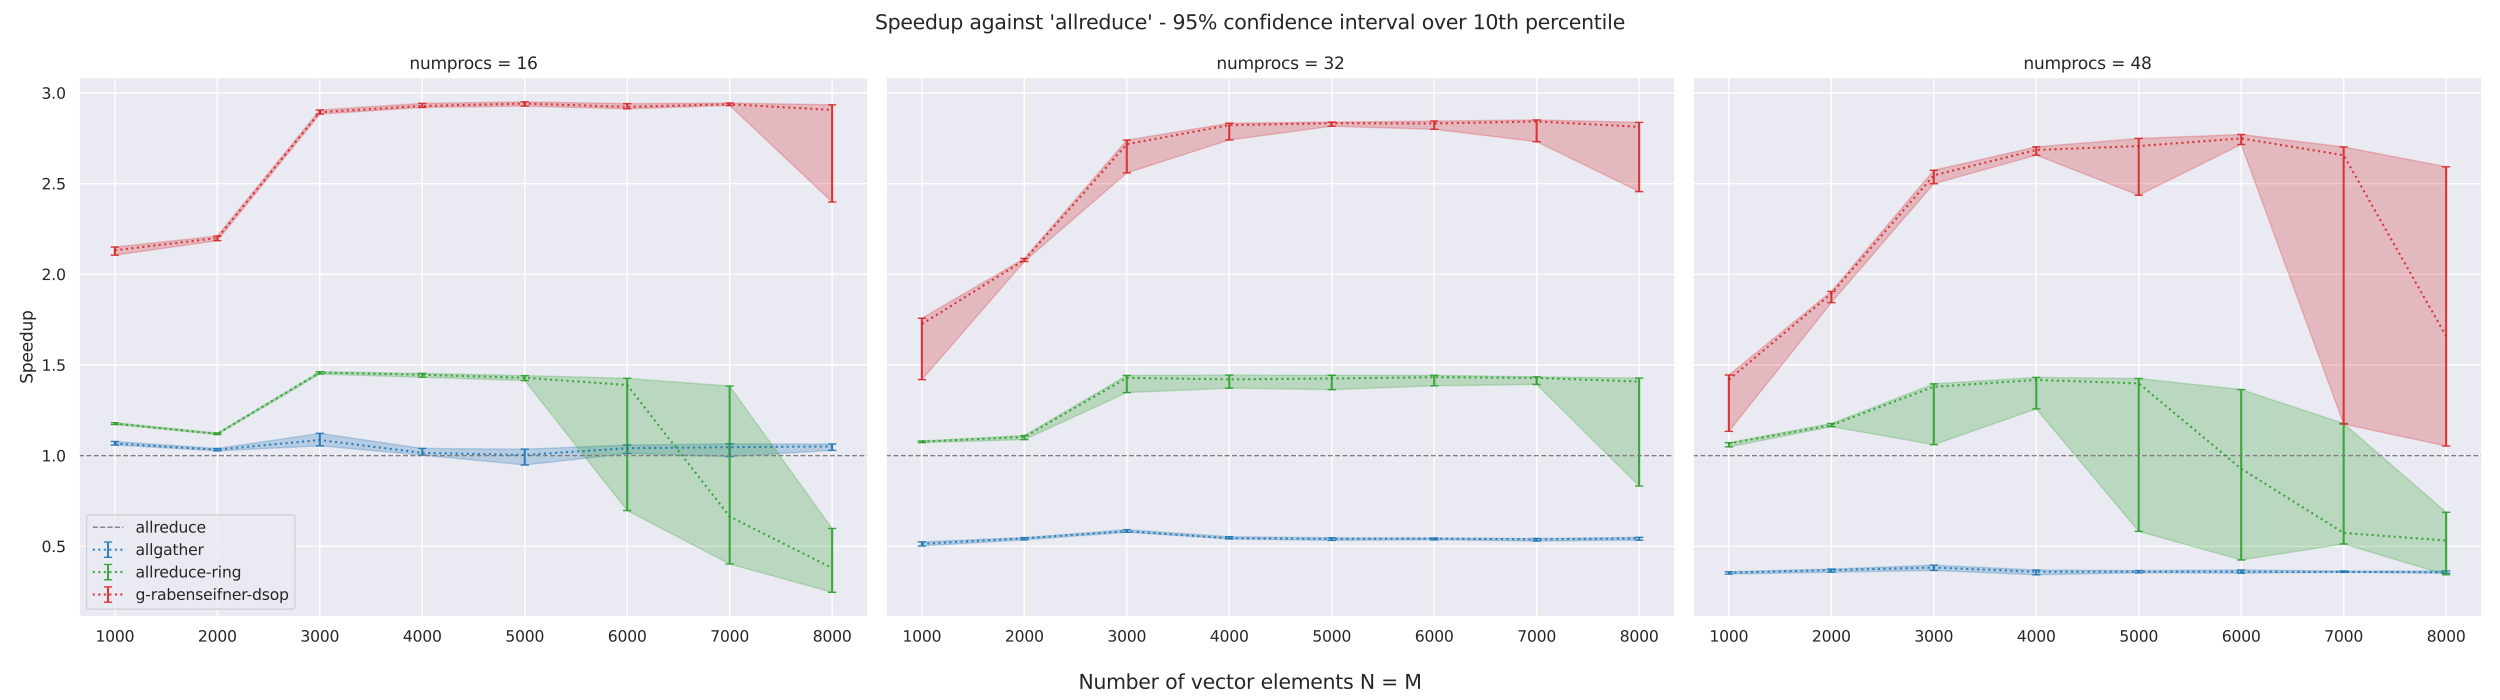 <?xml version="1.0" encoding="utf-8" standalone="no"?>
<!DOCTYPE svg PUBLIC "-//W3C//DTD SVG 1.1//EN"
  "http://www.w3.org/Graphics/SVG/1.1/DTD/svg11.dtd">
<svg xmlns:xlink="http://www.w3.org/1999/xlink" width="1800pt" height="504pt" viewBox="0 0 1800 504" xmlns="http://www.w3.org/2000/svg" version="1.1">
 <defs>
  <style type="text/css">*{stroke-linejoin: round; stroke-linecap: butt}</style>
 </defs>
 <g id="figure_1">
  <g id="patch_1">
   <path d="M 0 504 
L 1800 504 
L 1800 0 
L 0 0 
z
" style="fill: #ffffff"/>
  </g>
  <g id="axes_1">
   <g id="patch_2">
    <path d="M 56.88 444.1 
L 624.96 444.1 
L 624.96 55.68 
L 56.88 55.68 
z
" style="fill: #eaeaf2"/>
   </g>
   <g id="matplotlib.axis_1">
    <g id="xtick_1">
     <g id="line2d_1">
      <path d="M 82.702 444.1 
L 82.702 55.68 
" clip-path="url(#pdcbba10c28)" style="fill: none; stroke: #ffffff; stroke-linecap: round"/>
     </g>
     <g id="text_1">
      <!-- 1000 -->
      <g style="fill: #262626" transform="translate(68.704 461.958)scale(0.11 -0.11)">
       <defs>
        <path id="DejaVuSans-31" d="M 794 531 
L 1825 531 
L 1825 4091 
L 703 3866 
L 703 4441 
L 1819 4666 
L 2450 4666 
L 2450 531 
L 3481 531 
L 3481 0 
L 794 0 
L 794 531 
z
" transform="scale(0.016)"/>
        <path id="DejaVuSans-30" d="M 2034 4250 
Q 1547 4250 1301 3770 
Q 1056 3291 1056 2328 
Q 1056 1369 1301 889 
Q 1547 409 2034 409 
Q 2525 409 2770 889 
Q 3016 1369 3016 2328 
Q 3016 3291 2770 3770 
Q 2525 4250 2034 4250 
z
M 2034 4750 
Q 2819 4750 3233 4129 
Q 3647 3509 3647 2328 
Q 3647 1150 3233 529 
Q 2819 -91 2034 -91 
Q 1250 -91 836 529 
Q 422 1150 422 2328 
Q 422 3509 836 4129 
Q 1250 4750 2034 4750 
z
" transform="scale(0.016)"/>
       </defs>
       <use xlink:href="#DejaVuSans-31"/>
       <use xlink:href="#DejaVuSans-30" x="63.623"/>
       <use xlink:href="#DejaVuSans-30" x="127.246"/>
       <use xlink:href="#DejaVuSans-30" x="190.869"/>
      </g>
     </g>
    </g>
    <g id="xtick_2">
     <g id="line2d_2">
      <path d="M 156.478 444.1 
L 156.478 55.68 
" clip-path="url(#pdcbba10c28)" style="fill: none; stroke: #ffffff; stroke-linecap: round"/>
     </g>
     <g id="text_2">
      <!-- 2000 -->
      <g style="fill: #262626" transform="translate(142.481 461.958)scale(0.11 -0.11)">
       <defs>
        <path id="DejaVuSans-32" d="M 1228 531 
L 3431 531 
L 3431 0 
L 469 0 
L 469 531 
Q 828 903 1448 1529 
Q 2069 2156 2228 2338 
Q 2531 2678 2651 2914 
Q 2772 3150 2772 3378 
Q 2772 3750 2511 3984 
Q 2250 4219 1831 4219 
Q 1534 4219 1204 4116 
Q 875 4013 500 3803 
L 500 4441 
Q 881 4594 1212 4672 
Q 1544 4750 1819 4750 
Q 2544 4750 2975 4387 
Q 3406 4025 3406 3419 
Q 3406 3131 3298 2873 
Q 3191 2616 2906 2266 
Q 2828 2175 2409 1742 
Q 1991 1309 1228 531 
z
" transform="scale(0.016)"/>
       </defs>
       <use xlink:href="#DejaVuSans-32"/>
       <use xlink:href="#DejaVuSans-30" x="63.623"/>
       <use xlink:href="#DejaVuSans-30" x="127.246"/>
       <use xlink:href="#DejaVuSans-30" x="190.869"/>
      </g>
     </g>
    </g>
    <g id="xtick_3">
     <g id="line2d_3">
      <path d="M 230.255 444.1 
L 230.255 55.68 
" clip-path="url(#pdcbba10c28)" style="fill: none; stroke: #ffffff; stroke-linecap: round"/>
     </g>
     <g id="text_3">
      <!-- 3000 -->
      <g style="fill: #262626" transform="translate(216.258 461.958)scale(0.11 -0.11)">
       <defs>
        <path id="DejaVuSans-33" d="M 2597 2516 
Q 3050 2419 3304 2112 
Q 3559 1806 3559 1356 
Q 3559 666 3084 287 
Q 2609 -91 1734 -91 
Q 1441 -91 1130 -33 
Q 819 25 488 141 
L 488 750 
Q 750 597 1062 519 
Q 1375 441 1716 441 
Q 2309 441 2620 675 
Q 2931 909 2931 1356 
Q 2931 1769 2642 2001 
Q 2353 2234 1838 2234 
L 1294 2234 
L 1294 2753 
L 1863 2753 
Q 2328 2753 2575 2939 
Q 2822 3125 2822 3475 
Q 2822 3834 2567 4026 
Q 2313 4219 1838 4219 
Q 1578 4219 1281 4162 
Q 984 4106 628 3988 
L 628 4550 
Q 988 4650 1302 4700 
Q 1616 4750 1894 4750 
Q 2613 4750 3031 4423 
Q 3450 4097 3450 3541 
Q 3450 3153 3228 2886 
Q 3006 2619 2597 2516 
z
" transform="scale(0.016)"/>
       </defs>
       <use xlink:href="#DejaVuSans-33"/>
       <use xlink:href="#DejaVuSans-30" x="63.623"/>
       <use xlink:href="#DejaVuSans-30" x="127.246"/>
       <use xlink:href="#DejaVuSans-30" x="190.869"/>
      </g>
     </g>
    </g>
    <g id="xtick_4">
     <g id="line2d_4">
      <path d="M 304.032 444.1 
L 304.032 55.68 
" clip-path="url(#pdcbba10c28)" style="fill: none; stroke: #ffffff; stroke-linecap: round"/>
     </g>
     <g id="text_4">
      <!-- 4000 -->
      <g style="fill: #262626" transform="translate(290.034 461.958)scale(0.11 -0.11)">
       <defs>
        <path id="DejaVuSans-34" d="M 2419 4116 
L 825 1625 
L 2419 1625 
L 2419 4116 
z
M 2253 4666 
L 3047 4666 
L 3047 1625 
L 3713 1625 
L 3713 1100 
L 3047 1100 
L 3047 0 
L 2419 0 
L 2419 1100 
L 313 1100 
L 313 1709 
L 2253 4666 
z
" transform="scale(0.016)"/>
       </defs>
       <use xlink:href="#DejaVuSans-34"/>
       <use xlink:href="#DejaVuSans-30" x="63.623"/>
       <use xlink:href="#DejaVuSans-30" x="127.246"/>
       <use xlink:href="#DejaVuSans-30" x="190.869"/>
      </g>
     </g>
    </g>
    <g id="xtick_5">
     <g id="line2d_5">
      <path d="M 377.808 444.1 
L 377.808 55.68 
" clip-path="url(#pdcbba10c28)" style="fill: none; stroke: #ffffff; stroke-linecap: round"/>
     </g>
     <g id="text_5">
      <!-- 5000 -->
      <g style="fill: #262626" transform="translate(363.811 461.958)scale(0.11 -0.11)">
       <defs>
        <path id="DejaVuSans-35" d="M 691 4666 
L 3169 4666 
L 3169 4134 
L 1269 4134 
L 1269 2991 
Q 1406 3038 1543 3061 
Q 1681 3084 1819 3084 
Q 2600 3084 3056 2656 
Q 3513 2228 3513 1497 
Q 3513 744 3044 326 
Q 2575 -91 1722 -91 
Q 1428 -91 1123 -41 
Q 819 9 494 109 
L 494 744 
Q 775 591 1075 516 
Q 1375 441 1709 441 
Q 2250 441 2565 725 
Q 2881 1009 2881 1497 
Q 2881 1984 2565 2268 
Q 2250 2553 1709 2553 
Q 1456 2553 1204 2497 
Q 953 2441 691 2322 
L 691 4666 
z
" transform="scale(0.016)"/>
       </defs>
       <use xlink:href="#DejaVuSans-35"/>
       <use xlink:href="#DejaVuSans-30" x="63.623"/>
       <use xlink:href="#DejaVuSans-30" x="127.246"/>
       <use xlink:href="#DejaVuSans-30" x="190.869"/>
      </g>
     </g>
    </g>
    <g id="xtick_6">
     <g id="line2d_6">
      <path d="M 451.585 444.1 
L 451.585 55.68 
" clip-path="url(#pdcbba10c28)" style="fill: none; stroke: #ffffff; stroke-linecap: round"/>
     </g>
     <g id="text_6">
      <!-- 6000 -->
      <g style="fill: #262626" transform="translate(437.587 461.958)scale(0.11 -0.11)">
       <defs>
        <path id="DejaVuSans-36" d="M 2113 2584 
Q 1688 2584 1439 2293 
Q 1191 2003 1191 1497 
Q 1191 994 1439 701 
Q 1688 409 2113 409 
Q 2538 409 2786 701 
Q 3034 994 3034 1497 
Q 3034 2003 2786 2293 
Q 2538 2584 2113 2584 
z
M 3366 4563 
L 3366 3988 
Q 3128 4100 2886 4159 
Q 2644 4219 2406 4219 
Q 1781 4219 1451 3797 
Q 1122 3375 1075 2522 
Q 1259 2794 1537 2939 
Q 1816 3084 2150 3084 
Q 2853 3084 3261 2657 
Q 3669 2231 3669 1497 
Q 3669 778 3244 343 
Q 2819 -91 2113 -91 
Q 1303 -91 875 529 
Q 447 1150 447 2328 
Q 447 3434 972 4092 
Q 1497 4750 2381 4750 
Q 2619 4750 2861 4703 
Q 3103 4656 3366 4563 
z
" transform="scale(0.016)"/>
       </defs>
       <use xlink:href="#DejaVuSans-36"/>
       <use xlink:href="#DejaVuSans-30" x="63.623"/>
       <use xlink:href="#DejaVuSans-30" x="127.246"/>
       <use xlink:href="#DejaVuSans-30" x="190.869"/>
      </g>
     </g>
    </g>
    <g id="xtick_7">
     <g id="line2d_7">
      <path d="M 525.362 444.1 
L 525.362 55.68 
" clip-path="url(#pdcbba10c28)" style="fill: none; stroke: #ffffff; stroke-linecap: round"/>
     </g>
     <g id="text_7">
      <!-- 7000 -->
      <g style="fill: #262626" transform="translate(511.364 461.958)scale(0.11 -0.11)">
       <defs>
        <path id="DejaVuSans-37" d="M 525 4666 
L 3525 4666 
L 3525 4397 
L 1831 0 
L 1172 0 
L 2766 4134 
L 525 4134 
L 525 4666 
z
" transform="scale(0.016)"/>
       </defs>
       <use xlink:href="#DejaVuSans-37"/>
       <use xlink:href="#DejaVuSans-30" x="63.623"/>
       <use xlink:href="#DejaVuSans-30" x="127.246"/>
       <use xlink:href="#DejaVuSans-30" x="190.869"/>
      </g>
     </g>
    </g>
    <g id="xtick_8">
     <g id="line2d_8">
      <path d="M 599.138 444.1 
L 599.138 55.68 
" clip-path="url(#pdcbba10c28)" style="fill: none; stroke: #ffffff; stroke-linecap: round"/>
     </g>
     <g id="text_8">
      <!-- 8000 -->
      <g style="fill: #262626" transform="translate(585.141 461.958)scale(0.11 -0.11)">
       <defs>
        <path id="DejaVuSans-38" d="M 2034 2216 
Q 1584 2216 1326 1975 
Q 1069 1734 1069 1313 
Q 1069 891 1326 650 
Q 1584 409 2034 409 
Q 2484 409 2743 651 
Q 3003 894 3003 1313 
Q 3003 1734 2745 1975 
Q 2488 2216 2034 2216 
z
M 1403 2484 
Q 997 2584 770 2862 
Q 544 3141 544 3541 
Q 544 4100 942 4425 
Q 1341 4750 2034 4750 
Q 2731 4750 3128 4425 
Q 3525 4100 3525 3541 
Q 3525 3141 3298 2862 
Q 3072 2584 2669 2484 
Q 3125 2378 3379 2068 
Q 3634 1759 3634 1313 
Q 3634 634 3220 271 
Q 2806 -91 2034 -91 
Q 1263 -91 848 271 
Q 434 634 434 1313 
Q 434 1759 690 2068 
Q 947 2378 1403 2484 
z
M 1172 3481 
Q 1172 3119 1398 2916 
Q 1625 2713 2034 2713 
Q 2441 2713 2670 2916 
Q 2900 3119 2900 3481 
Q 2900 3844 2670 4047 
Q 2441 4250 2034 4250 
Q 1625 4250 1398 4047 
Q 1172 3844 1172 3481 
z
" transform="scale(0.016)"/>
       </defs>
       <use xlink:href="#DejaVuSans-38"/>
       <use xlink:href="#DejaVuSans-30" x="63.623"/>
       <use xlink:href="#DejaVuSans-30" x="127.246"/>
       <use xlink:href="#DejaVuSans-30" x="190.869"/>
      </g>
     </g>
    </g>
   </g>
   <g id="matplotlib.axis_2">
    <g id="ytick_1">
     <g id="line2d_9">
      <path d="M 56.88 393.332 
L 624.96 393.332 
" clip-path="url(#pdcbba10c28)" style="fill: none; stroke: #ffffff; stroke-linecap: round"/>
     </g>
     <g id="text_9">
      <!-- 0.5 -->
      <g style="fill: #262626" transform="translate(29.887 397.512)scale(0.11 -0.11)">
       <defs>
        <path id="DejaVuSans-2e" d="M 684 794 
L 1344 794 
L 1344 0 
L 684 0 
L 684 794 
z
" transform="scale(0.016)"/>
       </defs>
       <use xlink:href="#DejaVuSans-30"/>
       <use xlink:href="#DejaVuSans-2e" x="63.623"/>
       <use xlink:href="#DejaVuSans-35" x="95.41"/>
      </g>
     </g>
    </g>
    <g id="ytick_2">
     <g id="line2d_10">
      <path d="M 56.88 328.048 
L 624.96 328.048 
" clip-path="url(#pdcbba10c28)" style="fill: none; stroke: #ffffff; stroke-linecap: round"/>
     </g>
     <g id="text_10">
      <!-- 1.0 -->
      <g style="fill: #262626" transform="translate(29.887 332.227)scale(0.11 -0.11)">
       <use xlink:href="#DejaVuSans-31"/>
       <use xlink:href="#DejaVuSans-2e" x="63.623"/>
       <use xlink:href="#DejaVuSans-30" x="95.41"/>
      </g>
     </g>
    </g>
    <g id="ytick_3">
     <g id="line2d_11">
      <path d="M 56.88 262.764 
L 624.96 262.764 
" clip-path="url(#pdcbba10c28)" style="fill: none; stroke: #ffffff; stroke-linecap: round"/>
     </g>
     <g id="text_11">
      <!-- 1.5 -->
      <g style="fill: #262626" transform="translate(29.887 266.943)scale(0.11 -0.11)">
       <use xlink:href="#DejaVuSans-31"/>
       <use xlink:href="#DejaVuSans-2e" x="63.623"/>
       <use xlink:href="#DejaVuSans-35" x="95.41"/>
      </g>
     </g>
    </g>
    <g id="ytick_4">
     <g id="line2d_12">
      <path d="M 56.88 197.48 
L 624.96 197.48 
" clip-path="url(#pdcbba10c28)" style="fill: none; stroke: #ffffff; stroke-linecap: round"/>
     </g>
     <g id="text_12">
      <!-- 2.0 -->
      <g style="fill: #262626" transform="translate(29.887 201.659)scale(0.11 -0.11)">
       <use xlink:href="#DejaVuSans-32"/>
       <use xlink:href="#DejaVuSans-2e" x="63.623"/>
       <use xlink:href="#DejaVuSans-30" x="95.41"/>
      </g>
     </g>
    </g>
    <g id="ytick_5">
     <g id="line2d_13">
      <path d="M 56.88 132.195 
L 624.96 132.195 
" clip-path="url(#pdcbba10c28)" style="fill: none; stroke: #ffffff; stroke-linecap: round"/>
     </g>
     <g id="text_13">
      <!-- 2.5 -->
      <g style="fill: #262626" transform="translate(29.887 136.374)scale(0.11 -0.11)">
       <use xlink:href="#DejaVuSans-32"/>
       <use xlink:href="#DejaVuSans-2e" x="63.623"/>
       <use xlink:href="#DejaVuSans-35" x="95.41"/>
      </g>
     </g>
    </g>
    <g id="ytick_6">
     <g id="line2d_14">
      <path d="M 56.88 66.911 
L 624.96 66.911 
" clip-path="url(#pdcbba10c28)" style="fill: none; stroke: #ffffff; stroke-linecap: round"/>
     </g>
     <g id="text_14">
      <!-- 3.0 -->
      <g style="fill: #262626" transform="translate(29.887 71.09)scale(0.11 -0.11)">
       <use xlink:href="#DejaVuSans-33"/>
       <use xlink:href="#DejaVuSans-2e" x="63.623"/>
       <use xlink:href="#DejaVuSans-30" x="95.41"/>
      </g>
     </g>
    </g>
    <g id="text_15">
     <!-- Speedup -->
     <g style="fill: #262626" transform="translate(23.391 276.312)rotate(-90)scale(0.12 -0.12)">
      <defs>
       <path id="DejaVuSans-53" d="M 3425 4513 
L 3425 3897 
Q 3066 4069 2747 4153 
Q 2428 4238 2131 4238 
Q 1616 4238 1336 4038 
Q 1056 3838 1056 3469 
Q 1056 3159 1242 3001 
Q 1428 2844 1947 2747 
L 2328 2669 
Q 3034 2534 3370 2195 
Q 3706 1856 3706 1288 
Q 3706 609 3251 259 
Q 2797 -91 1919 -91 
Q 1588 -91 1214 -16 
Q 841 59 441 206 
L 441 856 
Q 825 641 1194 531 
Q 1563 422 1919 422 
Q 2459 422 2753 634 
Q 3047 847 3047 1241 
Q 3047 1584 2836 1778 
Q 2625 1972 2144 2069 
L 1759 2144 
Q 1053 2284 737 2584 
Q 422 2884 422 3419 
Q 422 4038 858 4394 
Q 1294 4750 2059 4750 
Q 2388 4750 2728 4690 
Q 3069 4631 3425 4513 
z
" transform="scale(0.016)"/>
       <path id="DejaVuSans-70" d="M 1159 525 
L 1159 -1331 
L 581 -1331 
L 581 3500 
L 1159 3500 
L 1159 2969 
Q 1341 3281 1617 3432 
Q 1894 3584 2278 3584 
Q 2916 3584 3314 3078 
Q 3713 2572 3713 1747 
Q 3713 922 3314 415 
Q 2916 -91 2278 -91 
Q 1894 -91 1617 61 
Q 1341 213 1159 525 
z
M 3116 1747 
Q 3116 2381 2855 2742 
Q 2594 3103 2138 3103 
Q 1681 3103 1420 2742 
Q 1159 2381 1159 1747 
Q 1159 1113 1420 752 
Q 1681 391 2138 391 
Q 2594 391 2855 752 
Q 3116 1113 3116 1747 
z
" transform="scale(0.016)"/>
       <path id="DejaVuSans-65" d="M 3597 1894 
L 3597 1613 
L 953 1613 
Q 991 1019 1311 708 
Q 1631 397 2203 397 
Q 2534 397 2845 478 
Q 3156 559 3463 722 
L 3463 178 
Q 3153 47 2828 -22 
Q 2503 -91 2169 -91 
Q 1331 -91 842 396 
Q 353 884 353 1716 
Q 353 2575 817 3079 
Q 1281 3584 2069 3584 
Q 2775 3584 3186 3129 
Q 3597 2675 3597 1894 
z
M 3022 2063 
Q 3016 2534 2758 2815 
Q 2500 3097 2075 3097 
Q 1594 3097 1305 2825 
Q 1016 2553 972 2059 
L 3022 2063 
z
" transform="scale(0.016)"/>
       <path id="DejaVuSans-64" d="M 2906 2969 
L 2906 4863 
L 3481 4863 
L 3481 0 
L 2906 0 
L 2906 525 
Q 2725 213 2448 61 
Q 2172 -91 1784 -91 
Q 1150 -91 751 415 
Q 353 922 353 1747 
Q 353 2572 751 3078 
Q 1150 3584 1784 3584 
Q 2172 3584 2448 3432 
Q 2725 3281 2906 2969 
z
M 947 1747 
Q 947 1113 1208 752 
Q 1469 391 1925 391 
Q 2381 391 2643 752 
Q 2906 1113 2906 1747 
Q 2906 2381 2643 2742 
Q 2381 3103 1925 3103 
Q 1469 3103 1208 2742 
Q 947 2381 947 1747 
z
" transform="scale(0.016)"/>
       <path id="DejaVuSans-75" d="M 544 1381 
L 544 3500 
L 1119 3500 
L 1119 1403 
Q 1119 906 1312 657 
Q 1506 409 1894 409 
Q 2359 409 2629 706 
Q 2900 1003 2900 1516 
L 2900 3500 
L 3475 3500 
L 3475 0 
L 2900 0 
L 2900 538 
Q 2691 219 2414 64 
Q 2138 -91 1772 -91 
Q 1169 -91 856 284 
Q 544 659 544 1381 
z
M 1991 3584 
L 1991 3584 
z
" transform="scale(0.016)"/>
      </defs>
      <use xlink:href="#DejaVuSans-53"/>
      <use xlink:href="#DejaVuSans-70" x="63.477"/>
      <use xlink:href="#DejaVuSans-65" x="126.953"/>
      <use xlink:href="#DejaVuSans-65" x="188.477"/>
      <use xlink:href="#DejaVuSans-64" x="250"/>
      <use xlink:href="#DejaVuSans-75" x="313.477"/>
      <use xlink:href="#DejaVuSans-70" x="376.855"/>
     </g>
    </g>
   </g>
   <g id="PolyCollection_1">
    <defs>
     <path id="m95aea6c840" d="M 82.702 -186.14 
L 82.702 -183.584 
L 156.478 -179.38 
L 230.255 -182.998 
L 304.032 -176.325 
L 377.808 -169.218 
L 451.585 -177.46 
L 525.362 -175.295 
L 599.138 -179.717 
L 599.138 -184.289 
L 599.138 -184.289 
L 525.362 -184.436 
L 451.585 -183.573 
L 377.808 -180.595 
L 304.032 -181.151 
L 230.255 -191.96 
L 156.478 -181.079 
L 82.702 -186.14 
z
" style="stroke: #1f77b4; stroke-opacity: 0.25"/>
    </defs>
    <g clip-path="url(#pdcbba10c28)">
     <use xlink:href="#m95aea6c840" x="0" y="504" style="fill: #1f77b4; fill-opacity: 0.25; stroke: #1f77b4; stroke-opacity: 0.25"/>
    </g>
   </g>
   <g id="PolyCollection_2">
    <defs>
     <path id="m774930f662" d="M 82.702 -199.663 
L 82.702 -198.357 
L 156.478 -191.101 
L 230.255 -234.683 
L 304.032 -232.368 
L 377.808 -230.005 
L 451.585 -136.395 
L 525.362 -97.935 
L 599.138 -77.555 
L 599.138 -123.48 
L 599.138 -123.48 
L 525.362 -226.036 
L 451.585 -231.592 
L 377.808 -233.556 
L 304.032 -235.128 
L 230.255 -236.346 
L 156.478 -192.228 
L 82.702 -199.663 
z
" style="stroke: #2ca02c; stroke-opacity: 0.25"/>
    </defs>
    <g clip-path="url(#pdcbba10c28)">
     <use xlink:href="#m774930f662" x="0" y="504" style="fill: #2ca02c; fill-opacity: 0.25; stroke: #2ca02c; stroke-opacity: 0.25"/>
    </g>
   </g>
   <g id="PolyCollection_3">
    <defs>
     <path id="m572e6e5912" d="M 82.702 -326.141 
L 82.702 -320.293 
L 156.478 -330.739 
L 230.255 -421.848 
L 304.032 -426.618 
L 377.808 -427.615 
L 451.585 -425.691 
L 525.362 -428.019 
L 599.138 -358.518 
L 599.138 -428.531 
L 599.138 -428.531 
L 525.362 -429.799 
L 451.585 -429.382 
L 377.808 -430.665 
L 304.032 -429.594 
L 230.255 -424.825 
L 156.478 -334.06 
L 82.702 -326.141 
z
" style="stroke: #d62728; stroke-opacity: 0.25"/>
    </defs>
    <g clip-path="url(#pdcbba10c28)">
     <use xlink:href="#m572e6e5912" x="0" y="504" style="fill: #d62728; fill-opacity: 0.25; stroke: #d62728; stroke-opacity: 0.25"/>
    </g>
   </g>
   <g id="LineCollection_1">
    <path d="M 82.702 320.416 
L 82.702 317.86 
" clip-path="url(#pdcbba10c28)" style="fill: none; stroke: #1f77b4; stroke-opacity: 0.9; stroke-width: 1.5"/>
    <path d="M 156.478 324.62 
L 156.478 322.921 
" clip-path="url(#pdcbba10c28)" style="fill: none; stroke: #1f77b4; stroke-opacity: 0.9; stroke-width: 1.5"/>
    <path d="M 230.255 321.002 
L 230.255 312.04 
" clip-path="url(#pdcbba10c28)" style="fill: none; stroke: #1f77b4; stroke-opacity: 0.9; stroke-width: 1.5"/>
    <path d="M 304.032 327.675 
L 304.032 322.849 
" clip-path="url(#pdcbba10c28)" style="fill: none; stroke: #1f77b4; stroke-opacity: 0.9; stroke-width: 1.5"/>
    <path d="M 377.808 334.782 
L 377.808 323.405 
" clip-path="url(#pdcbba10c28)" style="fill: none; stroke: #1f77b4; stroke-opacity: 0.9; stroke-width: 1.5"/>
    <path d="M 451.585 326.54 
L 451.585 320.427 
" clip-path="url(#pdcbba10c28)" style="fill: none; stroke: #1f77b4; stroke-opacity: 0.9; stroke-width: 1.5"/>
    <path d="M 525.362 328.705 
L 525.362 319.564 
" clip-path="url(#pdcbba10c28)" style="fill: none; stroke: #1f77b4; stroke-opacity: 0.9; stroke-width: 1.5"/>
    <path d="M 599.138 324.283 
L 599.138 319.711 
" clip-path="url(#pdcbba10c28)" style="fill: none; stroke: #1f77b4; stroke-opacity: 0.9; stroke-width: 1.5"/>
   </g>
   <g id="line2d_15">
    <defs>
     <path id="m7d26c14ee0" d="M 3 0 
L -3 -0 
" style="stroke: #1f77b4; stroke-opacity: 0.9"/>
    </defs>
    <g clip-path="url(#pdcbba10c28)">
     <use xlink:href="#m7d26c14ee0" x="82.702" y="320.416" style="fill: #1f77b4; fill-opacity: 0.9; stroke: #1f77b4; stroke-opacity: 0.9"/>
     <use xlink:href="#m7d26c14ee0" x="156.478" y="324.62" style="fill: #1f77b4; fill-opacity: 0.9; stroke: #1f77b4; stroke-opacity: 0.9"/>
     <use xlink:href="#m7d26c14ee0" x="230.255" y="321.002" style="fill: #1f77b4; fill-opacity: 0.9; stroke: #1f77b4; stroke-opacity: 0.9"/>
     <use xlink:href="#m7d26c14ee0" x="304.032" y="327.675" style="fill: #1f77b4; fill-opacity: 0.9; stroke: #1f77b4; stroke-opacity: 0.9"/>
     <use xlink:href="#m7d26c14ee0" x="377.808" y="334.782" style="fill: #1f77b4; fill-opacity: 0.9; stroke: #1f77b4; stroke-opacity: 0.9"/>
     <use xlink:href="#m7d26c14ee0" x="451.585" y="326.54" style="fill: #1f77b4; fill-opacity: 0.9; stroke: #1f77b4; stroke-opacity: 0.9"/>
     <use xlink:href="#m7d26c14ee0" x="525.362" y="328.705" style="fill: #1f77b4; fill-opacity: 0.9; stroke: #1f77b4; stroke-opacity: 0.9"/>
     <use xlink:href="#m7d26c14ee0" x="599.138" y="324.283" style="fill: #1f77b4; fill-opacity: 0.9; stroke: #1f77b4; stroke-opacity: 0.9"/>
    </g>
   </g>
   <g id="line2d_16">
    <g clip-path="url(#pdcbba10c28)">
     <use xlink:href="#m7d26c14ee0" x="82.702" y="317.86" style="fill: #1f77b4; fill-opacity: 0.9; stroke: #1f77b4; stroke-opacity: 0.9"/>
     <use xlink:href="#m7d26c14ee0" x="156.478" y="322.921" style="fill: #1f77b4; fill-opacity: 0.9; stroke: #1f77b4; stroke-opacity: 0.9"/>
     <use xlink:href="#m7d26c14ee0" x="230.255" y="312.04" style="fill: #1f77b4; fill-opacity: 0.9; stroke: #1f77b4; stroke-opacity: 0.9"/>
     <use xlink:href="#m7d26c14ee0" x="304.032" y="322.849" style="fill: #1f77b4; fill-opacity: 0.9; stroke: #1f77b4; stroke-opacity: 0.9"/>
     <use xlink:href="#m7d26c14ee0" x="377.808" y="323.405" style="fill: #1f77b4; fill-opacity: 0.9; stroke: #1f77b4; stroke-opacity: 0.9"/>
     <use xlink:href="#m7d26c14ee0" x="451.585" y="320.427" style="fill: #1f77b4; fill-opacity: 0.9; stroke: #1f77b4; stroke-opacity: 0.9"/>
     <use xlink:href="#m7d26c14ee0" x="525.362" y="319.564" style="fill: #1f77b4; fill-opacity: 0.9; stroke: #1f77b4; stroke-opacity: 0.9"/>
     <use xlink:href="#m7d26c14ee0" x="599.138" y="319.711" style="fill: #1f77b4; fill-opacity: 0.9; stroke: #1f77b4; stroke-opacity: 0.9"/>
    </g>
   </g>
   <g id="LineCollection_2">
    <path d="M 82.702 305.643 
L 82.702 304.337 
" clip-path="url(#pdcbba10c28)" style="fill: none; stroke: #2ca02c; stroke-opacity: 0.9; stroke-width: 1.5"/>
    <path d="M 156.478 312.899 
L 156.478 311.772 
" clip-path="url(#pdcbba10c28)" style="fill: none; stroke: #2ca02c; stroke-opacity: 0.9; stroke-width: 1.5"/>
    <path d="M 230.255 269.317 
L 230.255 267.654 
" clip-path="url(#pdcbba10c28)" style="fill: none; stroke: #2ca02c; stroke-opacity: 0.9; stroke-width: 1.5"/>
    <path d="M 304.032 271.632 
L 304.032 268.872 
" clip-path="url(#pdcbba10c28)" style="fill: none; stroke: #2ca02c; stroke-opacity: 0.9; stroke-width: 1.5"/>
    <path d="M 377.808 273.995 
L 377.808 270.444 
" clip-path="url(#pdcbba10c28)" style="fill: none; stroke: #2ca02c; stroke-opacity: 0.9; stroke-width: 1.5"/>
    <path d="M 451.585 367.605 
L 451.585 272.408 
" clip-path="url(#pdcbba10c28)" style="fill: none; stroke: #2ca02c; stroke-opacity: 0.9; stroke-width: 1.5"/>
    <path d="M 525.362 406.065 
L 525.362 277.964 
" clip-path="url(#pdcbba10c28)" style="fill: none; stroke: #2ca02c; stroke-opacity: 0.9; stroke-width: 1.5"/>
    <path d="M 599.138 426.445 
L 599.138 380.52 
" clip-path="url(#pdcbba10c28)" style="fill: none; stroke: #2ca02c; stroke-opacity: 0.9; stroke-width: 1.5"/>
   </g>
   <g id="line2d_17">
    <defs>
     <path id="ma87c3e880d" d="M 3 0 
L -3 -0 
" style="stroke: #2ca02c; stroke-opacity: 0.9"/>
    </defs>
    <g clip-path="url(#pdcbba10c28)">
     <use xlink:href="#ma87c3e880d" x="82.702" y="305.643" style="fill: #2ca02c; fill-opacity: 0.9; stroke: #2ca02c; stroke-opacity: 0.9"/>
     <use xlink:href="#ma87c3e880d" x="156.478" y="312.899" style="fill: #2ca02c; fill-opacity: 0.9; stroke: #2ca02c; stroke-opacity: 0.9"/>
     <use xlink:href="#ma87c3e880d" x="230.255" y="269.317" style="fill: #2ca02c; fill-opacity: 0.9; stroke: #2ca02c; stroke-opacity: 0.9"/>
     <use xlink:href="#ma87c3e880d" x="304.032" y="271.632" style="fill: #2ca02c; fill-opacity: 0.9; stroke: #2ca02c; stroke-opacity: 0.9"/>
     <use xlink:href="#ma87c3e880d" x="377.808" y="273.995" style="fill: #2ca02c; fill-opacity: 0.9; stroke: #2ca02c; stroke-opacity: 0.9"/>
     <use xlink:href="#ma87c3e880d" x="451.585" y="367.605" style="fill: #2ca02c; fill-opacity: 0.9; stroke: #2ca02c; stroke-opacity: 0.9"/>
     <use xlink:href="#ma87c3e880d" x="525.362" y="406.065" style="fill: #2ca02c; fill-opacity: 0.9; stroke: #2ca02c; stroke-opacity: 0.9"/>
     <use xlink:href="#ma87c3e880d" x="599.138" y="426.445" style="fill: #2ca02c; fill-opacity: 0.9; stroke: #2ca02c; stroke-opacity: 0.9"/>
    </g>
   </g>
   <g id="line2d_18">
    <g clip-path="url(#pdcbba10c28)">
     <use xlink:href="#ma87c3e880d" x="82.702" y="304.337" style="fill: #2ca02c; fill-opacity: 0.9; stroke: #2ca02c; stroke-opacity: 0.9"/>
     <use xlink:href="#ma87c3e880d" x="156.478" y="311.772" style="fill: #2ca02c; fill-opacity: 0.9; stroke: #2ca02c; stroke-opacity: 0.9"/>
     <use xlink:href="#ma87c3e880d" x="230.255" y="267.654" style="fill: #2ca02c; fill-opacity: 0.9; stroke: #2ca02c; stroke-opacity: 0.9"/>
     <use xlink:href="#ma87c3e880d" x="304.032" y="268.872" style="fill: #2ca02c; fill-opacity: 0.9; stroke: #2ca02c; stroke-opacity: 0.9"/>
     <use xlink:href="#ma87c3e880d" x="377.808" y="270.444" style="fill: #2ca02c; fill-opacity: 0.9; stroke: #2ca02c; stroke-opacity: 0.9"/>
     <use xlink:href="#ma87c3e880d" x="451.585" y="272.408" style="fill: #2ca02c; fill-opacity: 0.9; stroke: #2ca02c; stroke-opacity: 0.9"/>
     <use xlink:href="#ma87c3e880d" x="525.362" y="277.964" style="fill: #2ca02c; fill-opacity: 0.9; stroke: #2ca02c; stroke-opacity: 0.9"/>
     <use xlink:href="#ma87c3e880d" x="599.138" y="380.52" style="fill: #2ca02c; fill-opacity: 0.9; stroke: #2ca02c; stroke-opacity: 0.9"/>
    </g>
   </g>
   <g id="LineCollection_3">
    <path d="M 82.702 183.707 
L 82.702 177.859 
" clip-path="url(#pdcbba10c28)" style="fill: none; stroke: #d62728; stroke-opacity: 0.9; stroke-width: 1.5"/>
    <path d="M 156.478 173.261 
L 156.478 169.94 
" clip-path="url(#pdcbba10c28)" style="fill: none; stroke: #d62728; stroke-opacity: 0.9; stroke-width: 1.5"/>
    <path d="M 230.255 82.152 
L 230.255 79.175 
" clip-path="url(#pdcbba10c28)" style="fill: none; stroke: #d62728; stroke-opacity: 0.9; stroke-width: 1.5"/>
    <path d="M 304.032 77.382 
L 304.032 74.406 
" clip-path="url(#pdcbba10c28)" style="fill: none; stroke: #d62728; stroke-opacity: 0.9; stroke-width: 1.5"/>
    <path d="M 377.808 76.385 
L 377.808 73.335 
" clip-path="url(#pdcbba10c28)" style="fill: none; stroke: #d62728; stroke-opacity: 0.9; stroke-width: 1.5"/>
    <path d="M 451.585 78.309 
L 451.585 74.618 
" clip-path="url(#pdcbba10c28)" style="fill: none; stroke: #d62728; stroke-opacity: 0.9; stroke-width: 1.5"/>
    <path d="M 525.362 75.981 
L 525.362 74.201 
" clip-path="url(#pdcbba10c28)" style="fill: none; stroke: #d62728; stroke-opacity: 0.9; stroke-width: 1.5"/>
    <path d="M 599.138 145.482 
L 599.138 75.469 
" clip-path="url(#pdcbba10c28)" style="fill: none; stroke: #d62728; stroke-opacity: 0.9; stroke-width: 1.5"/>
   </g>
   <g id="line2d_19">
    <defs>
     <path id="mf3eb159b82" d="M 3 0 
L -3 -0 
" style="stroke: #d62728; stroke-opacity: 0.9"/>
    </defs>
    <g clip-path="url(#pdcbba10c28)">
     <use xlink:href="#mf3eb159b82" x="82.702" y="183.707" style="fill: #d62728; fill-opacity: 0.9; stroke: #d62728; stroke-opacity: 0.9"/>
     <use xlink:href="#mf3eb159b82" x="156.478" y="173.261" style="fill: #d62728; fill-opacity: 0.9; stroke: #d62728; stroke-opacity: 0.9"/>
     <use xlink:href="#mf3eb159b82" x="230.255" y="82.152" style="fill: #d62728; fill-opacity: 0.9; stroke: #d62728; stroke-opacity: 0.9"/>
     <use xlink:href="#mf3eb159b82" x="304.032" y="77.382" style="fill: #d62728; fill-opacity: 0.9; stroke: #d62728; stroke-opacity: 0.9"/>
     <use xlink:href="#mf3eb159b82" x="377.808" y="76.385" style="fill: #d62728; fill-opacity: 0.9; stroke: #d62728; stroke-opacity: 0.9"/>
     <use xlink:href="#mf3eb159b82" x="451.585" y="78.309" style="fill: #d62728; fill-opacity: 0.9; stroke: #d62728; stroke-opacity: 0.9"/>
     <use xlink:href="#mf3eb159b82" x="525.362" y="75.981" style="fill: #d62728; fill-opacity: 0.9; stroke: #d62728; stroke-opacity: 0.9"/>
     <use xlink:href="#mf3eb159b82" x="599.138" y="145.482" style="fill: #d62728; fill-opacity: 0.9; stroke: #d62728; stroke-opacity: 0.9"/>
    </g>
   </g>
   <g id="line2d_20">
    <g clip-path="url(#pdcbba10c28)">
     <use xlink:href="#mf3eb159b82" x="82.702" y="177.859" style="fill: #d62728; fill-opacity: 0.9; stroke: #d62728; stroke-opacity: 0.9"/>
     <use xlink:href="#mf3eb159b82" x="156.478" y="169.94" style="fill: #d62728; fill-opacity: 0.9; stroke: #d62728; stroke-opacity: 0.9"/>
     <use xlink:href="#mf3eb159b82" x="230.255" y="79.175" style="fill: #d62728; fill-opacity: 0.9; stroke: #d62728; stroke-opacity: 0.9"/>
     <use xlink:href="#mf3eb159b82" x="304.032" y="74.406" style="fill: #d62728; fill-opacity: 0.9; stroke: #d62728; stroke-opacity: 0.9"/>
     <use xlink:href="#mf3eb159b82" x="377.808" y="73.335" style="fill: #d62728; fill-opacity: 0.9; stroke: #d62728; stroke-opacity: 0.9"/>
     <use xlink:href="#mf3eb159b82" x="451.585" y="74.618" style="fill: #d62728; fill-opacity: 0.9; stroke: #d62728; stroke-opacity: 0.9"/>
     <use xlink:href="#mf3eb159b82" x="525.362" y="74.201" style="fill: #d62728; fill-opacity: 0.9; stroke: #d62728; stroke-opacity: 0.9"/>
     <use xlink:href="#mf3eb159b82" x="599.138" y="75.469" style="fill: #d62728; fill-opacity: 0.9; stroke: #d62728; stroke-opacity: 0.9"/>
    </g>
   </g>
   <g id="line2d_21">
    <path d="M 56.88 328.048 
L 624.96 328.048 
" clip-path="url(#pdcbba10c28)" style="fill: none; stroke-dasharray: 3.7,1.6; stroke-dashoffset: 0; stroke: #808080"/>
   </g>
   <g id="line2d_22">
    <path d="M 82.702 319.392 
L 156.478 323.752 
L 230.255 316.813 
L 304.032 326.057 
L 377.808 327.555 
L 451.585 322.711 
L 525.362 321.963 
L 599.138 321.438 
" clip-path="url(#pdcbba10c28)" style="fill: none; stroke-dasharray: 1.5,2.475; stroke-dashoffset: 0; stroke: #1f77b4; stroke-opacity: 0.9; stroke-width: 1.5"/>
   </g>
   <g id="line2d_23">
    <path d="M 82.702 304.998 
L 156.478 312.379 
L 230.255 268.213 
L 304.032 269.808 
L 377.808 271.998 
L 451.585 277.169 
L 525.362 371.907 
L 599.138 409 
" clip-path="url(#pdcbba10c28)" style="fill: none; stroke-dasharray: 1.5,2.475; stroke-dashoffset: 0; stroke: #2ca02c; stroke-opacity: 0.9; stroke-width: 1.5"/>
   </g>
   <g id="line2d_24">
    <path d="M 82.702 180.173 
L 156.478 171.446 
L 230.255 80.764 
L 304.032 76.275 
L 377.808 74.587 
L 451.585 76.938 
L 525.362 75.061 
L 599.138 79.168 
" clip-path="url(#pdcbba10c28)" style="fill: none; stroke-dasharray: 1.5,2.475; stroke-dashoffset: 0; stroke: #d62728; stroke-opacity: 0.9; stroke-width: 1.5"/>
   </g>
   <g id="patch_3">
    <path d="M 56.88 444.1 
L 56.88 55.68 
" style="fill: none; stroke: #ffffff; stroke-width: 1.25; stroke-linejoin: miter; stroke-linecap: square"/>
   </g>
   <g id="patch_4">
    <path d="M 624.96 444.1 
L 624.96 55.68 
" style="fill: none; stroke: #ffffff; stroke-width: 1.25; stroke-linejoin: miter; stroke-linecap: square"/>
   </g>
   <g id="patch_5">
    <path d="M 56.88 444.1 
L 624.96 444.1 
" style="fill: none; stroke: #ffffff; stroke-width: 1.25; stroke-linejoin: miter; stroke-linecap: square"/>
   </g>
   <g id="patch_6">
    <path d="M 56.88 55.68 
L 624.96 55.68 
" style="fill: none; stroke: #ffffff; stroke-width: 1.25; stroke-linejoin: miter; stroke-linecap: square"/>
   </g>
   <g id="text_16">
    <!-- numprocs = 16 -->
    <g style="fill: #262626" transform="translate(294.757 49.68)scale(0.12 -0.12)">
     <defs>
      <path id="DejaVuSans-6e" d="M 3513 2113 
L 3513 0 
L 2938 0 
L 2938 2094 
Q 2938 2591 2744 2837 
Q 2550 3084 2163 3084 
Q 1697 3084 1428 2787 
Q 1159 2491 1159 1978 
L 1159 0 
L 581 0 
L 581 3500 
L 1159 3500 
L 1159 2956 
Q 1366 3272 1645 3428 
Q 1925 3584 2291 3584 
Q 2894 3584 3203 3211 
Q 3513 2838 3513 2113 
z
" transform="scale(0.016)"/>
      <path id="DejaVuSans-6d" d="M 3328 2828 
Q 3544 3216 3844 3400 
Q 4144 3584 4550 3584 
Q 5097 3584 5394 3201 
Q 5691 2819 5691 2113 
L 5691 0 
L 5113 0 
L 5113 2094 
Q 5113 2597 4934 2840 
Q 4756 3084 4391 3084 
Q 3944 3084 3684 2787 
Q 3425 2491 3425 1978 
L 3425 0 
L 2847 0 
L 2847 2094 
Q 2847 2600 2669 2842 
Q 2491 3084 2119 3084 
Q 1678 3084 1418 2786 
Q 1159 2488 1159 1978 
L 1159 0 
L 581 0 
L 581 3500 
L 1159 3500 
L 1159 2956 
Q 1356 3278 1631 3431 
Q 1906 3584 2284 3584 
Q 2666 3584 2933 3390 
Q 3200 3197 3328 2828 
z
" transform="scale(0.016)"/>
      <path id="DejaVuSans-72" d="M 2631 2963 
Q 2534 3019 2420 3045 
Q 2306 3072 2169 3072 
Q 1681 3072 1420 2755 
Q 1159 2438 1159 1844 
L 1159 0 
L 581 0 
L 581 3500 
L 1159 3500 
L 1159 2956 
Q 1341 3275 1631 3429 
Q 1922 3584 2338 3584 
Q 2397 3584 2469 3576 
Q 2541 3569 2628 3553 
L 2631 2963 
z
" transform="scale(0.016)"/>
      <path id="DejaVuSans-6f" d="M 1959 3097 
Q 1497 3097 1228 2736 
Q 959 2375 959 1747 
Q 959 1119 1226 758 
Q 1494 397 1959 397 
Q 2419 397 2687 759 
Q 2956 1122 2956 1747 
Q 2956 2369 2687 2733 
Q 2419 3097 1959 3097 
z
M 1959 3584 
Q 2709 3584 3137 3096 
Q 3566 2609 3566 1747 
Q 3566 888 3137 398 
Q 2709 -91 1959 -91 
Q 1206 -91 779 398 
Q 353 888 353 1747 
Q 353 2609 779 3096 
Q 1206 3584 1959 3584 
z
" transform="scale(0.016)"/>
      <path id="DejaVuSans-63" d="M 3122 3366 
L 3122 2828 
Q 2878 2963 2633 3030 
Q 2388 3097 2138 3097 
Q 1578 3097 1268 2742 
Q 959 2388 959 1747 
Q 959 1106 1268 751 
Q 1578 397 2138 397 
Q 2388 397 2633 464 
Q 2878 531 3122 666 
L 3122 134 
Q 2881 22 2623 -34 
Q 2366 -91 2075 -91 
Q 1284 -91 818 406 
Q 353 903 353 1747 
Q 353 2603 823 3093 
Q 1294 3584 2113 3584 
Q 2378 3584 2631 3529 
Q 2884 3475 3122 3366 
z
" transform="scale(0.016)"/>
      <path id="DejaVuSans-73" d="M 2834 3397 
L 2834 2853 
Q 2591 2978 2328 3040 
Q 2066 3103 1784 3103 
Q 1356 3103 1142 2972 
Q 928 2841 928 2578 
Q 928 2378 1081 2264 
Q 1234 2150 1697 2047 
L 1894 2003 
Q 2506 1872 2764 1633 
Q 3022 1394 3022 966 
Q 3022 478 2636 193 
Q 2250 -91 1575 -91 
Q 1294 -91 989 -36 
Q 684 19 347 128 
L 347 722 
Q 666 556 975 473 
Q 1284 391 1588 391 
Q 1994 391 2212 530 
Q 2431 669 2431 922 
Q 2431 1156 2273 1281 
Q 2116 1406 1581 1522 
L 1381 1569 
Q 847 1681 609 1914 
Q 372 2147 372 2553 
Q 372 3047 722 3315 
Q 1072 3584 1716 3584 
Q 2034 3584 2315 3537 
Q 2597 3491 2834 3397 
z
" transform="scale(0.016)"/>
      <path id="DejaVuSans-20" transform="scale(0.016)"/>
      <path id="DejaVuSans-3d" d="M 678 2906 
L 4684 2906 
L 4684 2381 
L 678 2381 
L 678 2906 
z
M 678 1631 
L 4684 1631 
L 4684 1100 
L 678 1100 
L 678 1631 
z
" transform="scale(0.016)"/>
     </defs>
     <use xlink:href="#DejaVuSans-6e"/>
     <use xlink:href="#DejaVuSans-75" x="63.379"/>
     <use xlink:href="#DejaVuSans-6d" x="126.758"/>
     <use xlink:href="#DejaVuSans-70" x="224.17"/>
     <use xlink:href="#DejaVuSans-72" x="287.646"/>
     <use xlink:href="#DejaVuSans-6f" x="326.51"/>
     <use xlink:href="#DejaVuSans-63" x="387.691"/>
     <use xlink:href="#DejaVuSans-73" x="442.672"/>
     <use xlink:href="#DejaVuSans-20" x="494.771"/>
     <use xlink:href="#DejaVuSans-3d" x="526.559"/>
     <use xlink:href="#DejaVuSans-20" x="610.348"/>
     <use xlink:href="#DejaVuSans-31" x="642.135"/>
     <use xlink:href="#DejaVuSans-36" x="705.758"/>
    </g>
   </g>
   <g id="legend_1">
    <g id="patch_7">
     <path d="M 64.58 438.6 
L 210.101 438.6 
Q 212.301 438.6 212.301 436.4 
L 212.301 372.916 
Q 212.301 370.716 210.101 370.716 
L 64.58 370.716 
Q 62.38 370.716 62.38 372.916 
L 62.38 436.4 
Q 62.38 438.6 64.58 438.6 
z
" style="fill: #eaeaf2; opacity: 0.8; stroke: #cccccc; stroke-linejoin: miter"/>
    </g>
    <g id="line2d_25">
     <path d="M 66.78 379.625 
L 77.78 379.625 
L 88.78 379.625 
" style="fill: none; stroke-dasharray: 3.7,1.6; stroke-dashoffset: 0; stroke: #808080"/>
    </g>
    <g id="text_17">
     <!-- allreduce -->
     <g style="fill: #262626" transform="translate(97.58 383.475)scale(0.11 -0.11)">
      <defs>
       <path id="DejaVuSans-61" d="M 2194 1759 
Q 1497 1759 1228 1600 
Q 959 1441 959 1056 
Q 959 750 1161 570 
Q 1363 391 1709 391 
Q 2188 391 2477 730 
Q 2766 1069 2766 1631 
L 2766 1759 
L 2194 1759 
z
M 3341 1997 
L 3341 0 
L 2766 0 
L 2766 531 
Q 2569 213 2275 61 
Q 1981 -91 1556 -91 
Q 1019 -91 701 211 
Q 384 513 384 1019 
Q 384 1609 779 1909 
Q 1175 2209 1959 2209 
L 2766 2209 
L 2766 2266 
Q 2766 2663 2505 2880 
Q 2244 3097 1772 3097 
Q 1472 3097 1187 3025 
Q 903 2953 641 2809 
L 641 3341 
Q 956 3463 1253 3523 
Q 1550 3584 1831 3584 
Q 2591 3584 2966 3190 
Q 3341 2797 3341 1997 
z
" transform="scale(0.016)"/>
       <path id="DejaVuSans-6c" d="M 603 4863 
L 1178 4863 
L 1178 0 
L 603 0 
L 603 4863 
z
" transform="scale(0.016)"/>
      </defs>
      <use xlink:href="#DejaVuSans-61"/>
      <use xlink:href="#DejaVuSans-6c" x="61.279"/>
      <use xlink:href="#DejaVuSans-6c" x="89.062"/>
      <use xlink:href="#DejaVuSans-72" x="116.846"/>
      <use xlink:href="#DejaVuSans-65" x="155.709"/>
      <use xlink:href="#DejaVuSans-64" x="217.232"/>
      <use xlink:href="#DejaVuSans-75" x="280.709"/>
      <use xlink:href="#DejaVuSans-63" x="344.088"/>
      <use xlink:href="#DejaVuSans-65" x="399.068"/>
     </g>
    </g>
    <g id="LineCollection_4">
     <path d="M 77.78 401.27 
L 77.78 390.27 
" style="fill: none; stroke: #1f77b4; stroke-opacity: 0.9; stroke-width: 1.5"/>
    </g>
    <g id="line2d_26">
     <g>
      <use xlink:href="#m7d26c14ee0" x="77.78" y="401.27" style="fill: #1f77b4; fill-opacity: 0.9; stroke: #1f77b4; stroke-opacity: 0.9"/>
     </g>
    </g>
    <g id="line2d_27">
     <g>
      <use xlink:href="#m7d26c14ee0" x="77.78" y="390.27" style="fill: #1f77b4; fill-opacity: 0.9; stroke: #1f77b4; stroke-opacity: 0.9"/>
     </g>
    </g>
    <g id="line2d_28">
     <path d="M 66.78 395.77 
L 88.78 395.77 
" style="fill: none; stroke-dasharray: 1.5,2.475; stroke-dashoffset: 0; stroke: #1f77b4; stroke-opacity: 0.9; stroke-width: 1.5"/>
    </g>
    <g id="line2d_29"/>
    <g id="text_18">
     <!-- allgather -->
     <g style="fill: #262626" transform="translate(97.58 399.62)scale(0.11 -0.11)">
      <defs>
       <path id="DejaVuSans-67" d="M 2906 1791 
Q 2906 2416 2648 2759 
Q 2391 3103 1925 3103 
Q 1463 3103 1205 2759 
Q 947 2416 947 1791 
Q 947 1169 1205 825 
Q 1463 481 1925 481 
Q 2391 481 2648 825 
Q 2906 1169 2906 1791 
z
M 3481 434 
Q 3481 -459 3084 -895 
Q 2688 -1331 1869 -1331 
Q 1566 -1331 1297 -1286 
Q 1028 -1241 775 -1147 
L 775 -588 
Q 1028 -725 1275 -790 
Q 1522 -856 1778 -856 
Q 2344 -856 2625 -561 
Q 2906 -266 2906 331 
L 2906 616 
Q 2728 306 2450 153 
Q 2172 0 1784 0 
Q 1141 0 747 490 
Q 353 981 353 1791 
Q 353 2603 747 3093 
Q 1141 3584 1784 3584 
Q 2172 3584 2450 3431 
Q 2728 3278 2906 2969 
L 2906 3500 
L 3481 3500 
L 3481 434 
z
" transform="scale(0.016)"/>
       <path id="DejaVuSans-74" d="M 1172 4494 
L 1172 3500 
L 2356 3500 
L 2356 3053 
L 1172 3053 
L 1172 1153 
Q 1172 725 1289 603 
Q 1406 481 1766 481 
L 2356 481 
L 2356 0 
L 1766 0 
Q 1100 0 847 248 
Q 594 497 594 1153 
L 594 3053 
L 172 3053 
L 172 3500 
L 594 3500 
L 594 4494 
L 1172 4494 
z
" transform="scale(0.016)"/>
       <path id="DejaVuSans-68" d="M 3513 2113 
L 3513 0 
L 2938 0 
L 2938 2094 
Q 2938 2591 2744 2837 
Q 2550 3084 2163 3084 
Q 1697 3084 1428 2787 
Q 1159 2491 1159 1978 
L 1159 0 
L 581 0 
L 581 4863 
L 1159 4863 
L 1159 2956 
Q 1366 3272 1645 3428 
Q 1925 3584 2291 3584 
Q 2894 3584 3203 3211 
Q 3513 2838 3513 2113 
z
" transform="scale(0.016)"/>
      </defs>
      <use xlink:href="#DejaVuSans-61"/>
      <use xlink:href="#DejaVuSans-6c" x="61.279"/>
      <use xlink:href="#DejaVuSans-6c" x="89.062"/>
      <use xlink:href="#DejaVuSans-67" x="116.846"/>
      <use xlink:href="#DejaVuSans-61" x="180.322"/>
      <use xlink:href="#DejaVuSans-74" x="241.602"/>
      <use xlink:href="#DejaVuSans-68" x="280.811"/>
      <use xlink:href="#DejaVuSans-65" x="344.189"/>
      <use xlink:href="#DejaVuSans-72" x="405.713"/>
     </g>
    </g>
    <g id="LineCollection_5">
     <path d="M 77.78 417.416 
L 77.78 406.416 
" style="fill: none; stroke: #2ca02c; stroke-opacity: 0.9; stroke-width: 1.5"/>
    </g>
    <g id="line2d_30">
     <g>
      <use xlink:href="#ma87c3e880d" x="77.78" y="417.416" style="fill: #2ca02c; fill-opacity: 0.9; stroke: #2ca02c; stroke-opacity: 0.9"/>
     </g>
    </g>
    <g id="line2d_31">
     <g>
      <use xlink:href="#ma87c3e880d" x="77.78" y="406.416" style="fill: #2ca02c; fill-opacity: 0.9; stroke: #2ca02c; stroke-opacity: 0.9"/>
     </g>
    </g>
    <g id="line2d_32">
     <path d="M 66.78 411.916 
L 88.78 411.916 
" style="fill: none; stroke-dasharray: 1.5,2.475; stroke-dashoffset: 0; stroke: #2ca02c; stroke-opacity: 0.9; stroke-width: 1.5"/>
    </g>
    <g id="line2d_33"/>
    <g id="text_19">
     <!-- allreduce-ring -->
     <g style="fill: #262626" transform="translate(97.58 415.766)scale(0.11 -0.11)">
      <defs>
       <path id="DejaVuSans-2d" d="M 313 2009 
L 1997 2009 
L 1997 1497 
L 313 1497 
L 313 2009 
z
" transform="scale(0.016)"/>
       <path id="DejaVuSans-69" d="M 603 3500 
L 1178 3500 
L 1178 0 
L 603 0 
L 603 3500 
z
M 603 4863 
L 1178 4863 
L 1178 4134 
L 603 4134 
L 603 4863 
z
" transform="scale(0.016)"/>
      </defs>
      <use xlink:href="#DejaVuSans-61"/>
      <use xlink:href="#DejaVuSans-6c" x="61.279"/>
      <use xlink:href="#DejaVuSans-6c" x="89.062"/>
      <use xlink:href="#DejaVuSans-72" x="116.846"/>
      <use xlink:href="#DejaVuSans-65" x="155.709"/>
      <use xlink:href="#DejaVuSans-64" x="217.232"/>
      <use xlink:href="#DejaVuSans-75" x="280.709"/>
      <use xlink:href="#DejaVuSans-63" x="344.088"/>
      <use xlink:href="#DejaVuSans-65" x="399.068"/>
      <use xlink:href="#DejaVuSans-2d" x="460.592"/>
      <use xlink:href="#DejaVuSans-72" x="496.676"/>
      <use xlink:href="#DejaVuSans-69" x="537.789"/>
      <use xlink:href="#DejaVuSans-6e" x="565.572"/>
      <use xlink:href="#DejaVuSans-67" x="628.951"/>
     </g>
    </g>
    <g id="LineCollection_6">
     <path d="M 77.78 433.562 
L 77.78 422.562 
" style="fill: none; stroke: #d62728; stroke-opacity: 0.9; stroke-width: 1.5"/>
    </g>
    <g id="line2d_34">
     <g>
      <use xlink:href="#mf3eb159b82" x="77.78" y="433.562" style="fill: #d62728; fill-opacity: 0.9; stroke: #d62728; stroke-opacity: 0.9"/>
     </g>
    </g>
    <g id="line2d_35">
     <g>
      <use xlink:href="#mf3eb159b82" x="77.78" y="422.562" style="fill: #d62728; fill-opacity: 0.9; stroke: #d62728; stroke-opacity: 0.9"/>
     </g>
    </g>
    <g id="line2d_36">
     <path d="M 66.78 428.062 
L 88.78 428.062 
" style="fill: none; stroke-dasharray: 1.5,2.475; stroke-dashoffset: 0; stroke: #d62728; stroke-opacity: 0.9; stroke-width: 1.5"/>
    </g>
    <g id="line2d_37"/>
    <g id="text_20">
     <!-- g-rabenseifner-dsop -->
     <g style="fill: #262626" transform="translate(97.58 431.912)scale(0.11 -0.11)">
      <defs>
       <path id="DejaVuSans-62" d="M 3116 1747 
Q 3116 2381 2855 2742 
Q 2594 3103 2138 3103 
Q 1681 3103 1420 2742 
Q 1159 2381 1159 1747 
Q 1159 1113 1420 752 
Q 1681 391 2138 391 
Q 2594 391 2855 752 
Q 3116 1113 3116 1747 
z
M 1159 2969 
Q 1341 3281 1617 3432 
Q 1894 3584 2278 3584 
Q 2916 3584 3314 3078 
Q 3713 2572 3713 1747 
Q 3713 922 3314 415 
Q 2916 -91 2278 -91 
Q 1894 -91 1617 61 
Q 1341 213 1159 525 
L 1159 0 
L 581 0 
L 581 4863 
L 1159 4863 
L 1159 2969 
z
" transform="scale(0.016)"/>
       <path id="DejaVuSans-66" d="M 2375 4863 
L 2375 4384 
L 1825 4384 
Q 1516 4384 1395 4259 
Q 1275 4134 1275 3809 
L 1275 3500 
L 2222 3500 
L 2222 3053 
L 1275 3053 
L 1275 0 
L 697 0 
L 697 3053 
L 147 3053 
L 147 3500 
L 697 3500 
L 697 3744 
Q 697 4328 969 4595 
Q 1241 4863 1831 4863 
L 2375 4863 
z
" transform="scale(0.016)"/>
      </defs>
      <use xlink:href="#DejaVuSans-67"/>
      <use xlink:href="#DejaVuSans-2d" x="63.477"/>
      <use xlink:href="#DejaVuSans-72" x="99.561"/>
      <use xlink:href="#DejaVuSans-61" x="140.674"/>
      <use xlink:href="#DejaVuSans-62" x="201.953"/>
      <use xlink:href="#DejaVuSans-65" x="265.43"/>
      <use xlink:href="#DejaVuSans-6e" x="326.953"/>
      <use xlink:href="#DejaVuSans-73" x="390.332"/>
      <use xlink:href="#DejaVuSans-65" x="442.432"/>
      <use xlink:href="#DejaVuSans-69" x="503.955"/>
      <use xlink:href="#DejaVuSans-66" x="531.738"/>
      <use xlink:href="#DejaVuSans-6e" x="566.943"/>
      <use xlink:href="#DejaVuSans-65" x="630.322"/>
      <use xlink:href="#DejaVuSans-72" x="691.846"/>
      <use xlink:href="#DejaVuSans-2d" x="726.584"/>
      <use xlink:href="#DejaVuSans-64" x="762.668"/>
      <use xlink:href="#DejaVuSans-73" x="826.145"/>
      <use xlink:href="#DejaVuSans-6f" x="878.244"/>
      <use xlink:href="#DejaVuSans-70" x="939.426"/>
     </g>
    </g>
   </g>
  </g>
  <g id="axes_2">
   <g id="patch_8">
    <path d="M 637.92 444.1 
L 1206 444.1 
L 1206 55.68 
L 637.92 55.68 
z
" style="fill: #eaeaf2"/>
   </g>
   <g id="matplotlib.axis_3">
    <g id="xtick_9">
     <g id="line2d_38">
      <path d="M 663.742 444.1 
L 663.742 55.68 
" clip-path="url(#p486926652a)" style="fill: none; stroke: #ffffff; stroke-linecap: round"/>
     </g>
     <g id="text_21">
      <!-- 1000 -->
      <g style="fill: #262626" transform="translate(649.744 461.958)scale(0.11 -0.11)">
       <use xlink:href="#DejaVuSans-31"/>
       <use xlink:href="#DejaVuSans-30" x="63.623"/>
       <use xlink:href="#DejaVuSans-30" x="127.246"/>
       <use xlink:href="#DejaVuSans-30" x="190.869"/>
      </g>
     </g>
    </g>
    <g id="xtick_10">
     <g id="line2d_39">
      <path d="M 737.518 444.1 
L 737.518 55.68 
" clip-path="url(#p486926652a)" style="fill: none; stroke: #ffffff; stroke-linecap: round"/>
     </g>
     <g id="text_22">
      <!-- 2000 -->
      <g style="fill: #262626" transform="translate(723.521 461.958)scale(0.11 -0.11)">
       <use xlink:href="#DejaVuSans-32"/>
       <use xlink:href="#DejaVuSans-30" x="63.623"/>
       <use xlink:href="#DejaVuSans-30" x="127.246"/>
       <use xlink:href="#DejaVuSans-30" x="190.869"/>
      </g>
     </g>
    </g>
    <g id="xtick_11">
     <g id="line2d_40">
      <path d="M 811.295 444.1 
L 811.295 55.68 
" clip-path="url(#p486926652a)" style="fill: none; stroke: #ffffff; stroke-linecap: round"/>
     </g>
     <g id="text_23">
      <!-- 3000 -->
      <g style="fill: #262626" transform="translate(797.298 461.958)scale(0.11 -0.11)">
       <use xlink:href="#DejaVuSans-33"/>
       <use xlink:href="#DejaVuSans-30" x="63.623"/>
       <use xlink:href="#DejaVuSans-30" x="127.246"/>
       <use xlink:href="#DejaVuSans-30" x="190.869"/>
      </g>
     </g>
    </g>
    <g id="xtick_12">
     <g id="line2d_41">
      <path d="M 885.072 444.1 
L 885.072 55.68 
" clip-path="url(#p486926652a)" style="fill: none; stroke: #ffffff; stroke-linecap: round"/>
     </g>
     <g id="text_24">
      <!-- 4000 -->
      <g style="fill: #262626" transform="translate(871.074 461.958)scale(0.11 -0.11)">
       <use xlink:href="#DejaVuSans-34"/>
       <use xlink:href="#DejaVuSans-30" x="63.623"/>
       <use xlink:href="#DejaVuSans-30" x="127.246"/>
       <use xlink:href="#DejaVuSans-30" x="190.869"/>
      </g>
     </g>
    </g>
    <g id="xtick_13">
     <g id="line2d_42">
      <path d="M 958.848 444.1 
L 958.848 55.68 
" clip-path="url(#p486926652a)" style="fill: none; stroke: #ffffff; stroke-linecap: round"/>
     </g>
     <g id="text_25">
      <!-- 5000 -->
      <g style="fill: #262626" transform="translate(944.851 461.958)scale(0.11 -0.11)">
       <use xlink:href="#DejaVuSans-35"/>
       <use xlink:href="#DejaVuSans-30" x="63.623"/>
       <use xlink:href="#DejaVuSans-30" x="127.246"/>
       <use xlink:href="#DejaVuSans-30" x="190.869"/>
      </g>
     </g>
    </g>
    <g id="xtick_14">
     <g id="line2d_43">
      <path d="M 1032.625 444.1 
L 1032.625 55.68 
" clip-path="url(#p486926652a)" style="fill: none; stroke: #ffffff; stroke-linecap: round"/>
     </g>
     <g id="text_26">
      <!-- 6000 -->
      <g style="fill: #262626" transform="translate(1018.627 461.958)scale(0.11 -0.11)">
       <use xlink:href="#DejaVuSans-36"/>
       <use xlink:href="#DejaVuSans-30" x="63.623"/>
       <use xlink:href="#DejaVuSans-30" x="127.246"/>
       <use xlink:href="#DejaVuSans-30" x="190.869"/>
      </g>
     </g>
    </g>
    <g id="xtick_15">
     <g id="line2d_44">
      <path d="M 1106.402 444.1 
L 1106.402 55.68 
" clip-path="url(#p486926652a)" style="fill: none; stroke: #ffffff; stroke-linecap: round"/>
     </g>
     <g id="text_27">
      <!-- 7000 -->
      <g style="fill: #262626" transform="translate(1092.404 461.958)scale(0.11 -0.11)">
       <use xlink:href="#DejaVuSans-37"/>
       <use xlink:href="#DejaVuSans-30" x="63.623"/>
       <use xlink:href="#DejaVuSans-30" x="127.246"/>
       <use xlink:href="#DejaVuSans-30" x="190.869"/>
      </g>
     </g>
    </g>
    <g id="xtick_16">
     <g id="line2d_45">
      <path d="M 1180.178 444.1 
L 1180.178 55.68 
" clip-path="url(#p486926652a)" style="fill: none; stroke: #ffffff; stroke-linecap: round"/>
     </g>
     <g id="text_28">
      <!-- 8000 -->
      <g style="fill: #262626" transform="translate(1166.181 461.958)scale(0.11 -0.11)">
       <use xlink:href="#DejaVuSans-38"/>
       <use xlink:href="#DejaVuSans-30" x="63.623"/>
       <use xlink:href="#DejaVuSans-30" x="127.246"/>
       <use xlink:href="#DejaVuSans-30" x="190.869"/>
      </g>
     </g>
    </g>
   </g>
   <g id="matplotlib.axis_4">
    <g id="ytick_7">
     <g id="line2d_46">
      <path d="M 637.92 393.332 
L 1206 393.332 
" clip-path="url(#p486926652a)" style="fill: none; stroke: #ffffff; stroke-linecap: round"/>
     </g>
    </g>
    <g id="ytick_8">
     <g id="line2d_47">
      <path d="M 637.92 328.048 
L 1206 328.048 
" clip-path="url(#p486926652a)" style="fill: none; stroke: #ffffff; stroke-linecap: round"/>
     </g>
    </g>
    <g id="ytick_9">
     <g id="line2d_48">
      <path d="M 637.92 262.764 
L 1206 262.764 
" clip-path="url(#p486926652a)" style="fill: none; stroke: #ffffff; stroke-linecap: round"/>
     </g>
    </g>
    <g id="ytick_10">
     <g id="line2d_49">
      <path d="M 637.92 197.48 
L 1206 197.48 
" clip-path="url(#p486926652a)" style="fill: none; stroke: #ffffff; stroke-linecap: round"/>
     </g>
    </g>
    <g id="ytick_11">
     <g id="line2d_50">
      <path d="M 637.92 132.195 
L 1206 132.195 
" clip-path="url(#p486926652a)" style="fill: none; stroke: #ffffff; stroke-linecap: round"/>
     </g>
    </g>
    <g id="ytick_12">
     <g id="line2d_51">
      <path d="M 637.92 66.911 
L 1206 66.911 
" clip-path="url(#p486926652a)" style="fill: none; stroke: #ffffff; stroke-linecap: round"/>
     </g>
    </g>
   </g>
   <g id="PolyCollection_4">
    <defs>
     <path id="mb9cf431cad" d="M 663.742 -113.864 
L 663.742 -110.918 
L 737.518 -115.287 
L 811.295 -120.773 
L 885.072 -115.991 
L 958.848 -114.951 
L 1032.625 -115.323 
L 1106.402 -114.465 
L 1180.178 -115.09 
L 1180.178 -117.089 
L 1180.178 -117.089 
L 1106.402 -116.305 
L 1032.625 -116.6 
L 958.848 -116.823 
L 885.072 -117.58 
L 811.295 -122.646 
L 737.518 -116.902 
L 663.742 -113.864 
z
" style="stroke: #1f77b4; stroke-opacity: 0.25"/>
    </defs>
    <g clip-path="url(#p486926652a)">
     <use xlink:href="#mb9cf431cad" x="0" y="504" style="fill: #1f77b4; fill-opacity: 0.25; stroke: #1f77b4; stroke-opacity: 0.25"/>
    </g>
   </g>
   <g id="PolyCollection_5">
    <defs>
     <path id="m82c38df571" d="M 663.742 -186.482 
L 663.742 -185.322 
L 737.518 -187.478 
L 811.295 -221.344 
L 885.072 -224.532 
L 958.848 -223.461 
L 1032.625 -226.223 
L 1106.402 -227.203 
L 1180.178 -154.076 
L 1180.178 -231.765 
L 1180.178 -231.765 
L 1106.402 -232.664 
L 1032.625 -233.799 
L 958.848 -233.765 
L 885.072 -233.93 
L 811.295 -233.693 
L 737.518 -190.4 
L 663.742 -186.482 
z
" style="stroke: #2ca02c; stroke-opacity: 0.25"/>
    </defs>
    <g clip-path="url(#p486926652a)">
     <use xlink:href="#m82c38df571" x="0" y="504" style="fill: #2ca02c; fill-opacity: 0.25; stroke: #2ca02c; stroke-opacity: 0.25"/>
    </g>
   </g>
   <g id="PolyCollection_6">
    <defs>
     <path id="m45c0821317" d="M 663.742 -274.856 
L 663.742 -230.647 
L 737.518 -315.701 
L 811.295 -379.506 
L 885.072 -403.266 
L 958.848 -413.086 
L 1032.625 -410.899 
L 1106.402 -401.983 
L 1180.178 -366.045 
L 1180.178 -415.904 
L 1180.178 -415.904 
L 1106.402 -417.649 
L 1032.625 -416.847 
L 958.848 -416.106 
L 885.072 -415.276 
L 811.295 -403.134 
L 737.518 -317.866 
L 663.742 -274.856 
z
" style="stroke: #d62728; stroke-opacity: 0.25"/>
    </defs>
    <g clip-path="url(#p486926652a)">
     <use xlink:href="#m45c0821317" x="0" y="504" style="fill: #d62728; fill-opacity: 0.25; stroke: #d62728; stroke-opacity: 0.25"/>
    </g>
   </g>
   <g id="LineCollection_7">
    <path d="M 663.742 393.082 
L 663.742 390.136 
" clip-path="url(#p486926652a)" style="fill: none; stroke: #1f77b4; stroke-opacity: 0.9; stroke-width: 1.5"/>
    <path d="M 737.518 388.713 
L 737.518 387.098 
" clip-path="url(#p486926652a)" style="fill: none; stroke: #1f77b4; stroke-opacity: 0.9; stroke-width: 1.5"/>
    <path d="M 811.295 383.227 
L 811.295 381.354 
" clip-path="url(#p486926652a)" style="fill: none; stroke: #1f77b4; stroke-opacity: 0.9; stroke-width: 1.5"/>
    <path d="M 885.072 388.009 
L 885.072 386.42 
" clip-path="url(#p486926652a)" style="fill: none; stroke: #1f77b4; stroke-opacity: 0.9; stroke-width: 1.5"/>
    <path d="M 958.848 389.049 
L 958.848 387.177 
" clip-path="url(#p486926652a)" style="fill: none; stroke: #1f77b4; stroke-opacity: 0.9; stroke-width: 1.5"/>
    <path d="M 1032.625 388.677 
L 1032.625 387.4 
" clip-path="url(#p486926652a)" style="fill: none; stroke: #1f77b4; stroke-opacity: 0.9; stroke-width: 1.5"/>
    <path d="M 1106.402 389.535 
L 1106.402 387.695 
" clip-path="url(#p486926652a)" style="fill: none; stroke: #1f77b4; stroke-opacity: 0.9; stroke-width: 1.5"/>
    <path d="M 1180.178 388.91 
L 1180.178 386.911 
" clip-path="url(#p486926652a)" style="fill: none; stroke: #1f77b4; stroke-opacity: 0.9; stroke-width: 1.5"/>
   </g>
   <g id="line2d_52">
    <g clip-path="url(#p486926652a)">
     <use xlink:href="#m7d26c14ee0" x="663.742" y="393.082" style="fill: #1f77b4; fill-opacity: 0.9; stroke: #1f77b4; stroke-opacity: 0.9"/>
     <use xlink:href="#m7d26c14ee0" x="737.518" y="388.713" style="fill: #1f77b4; fill-opacity: 0.9; stroke: #1f77b4; stroke-opacity: 0.9"/>
     <use xlink:href="#m7d26c14ee0" x="811.295" y="383.227" style="fill: #1f77b4; fill-opacity: 0.9; stroke: #1f77b4; stroke-opacity: 0.9"/>
     <use xlink:href="#m7d26c14ee0" x="885.072" y="388.009" style="fill: #1f77b4; fill-opacity: 0.9; stroke: #1f77b4; stroke-opacity: 0.9"/>
     <use xlink:href="#m7d26c14ee0" x="958.848" y="389.049" style="fill: #1f77b4; fill-opacity: 0.9; stroke: #1f77b4; stroke-opacity: 0.9"/>
     <use xlink:href="#m7d26c14ee0" x="1032.625" y="388.677" style="fill: #1f77b4; fill-opacity: 0.9; stroke: #1f77b4; stroke-opacity: 0.9"/>
     <use xlink:href="#m7d26c14ee0" x="1106.402" y="389.535" style="fill: #1f77b4; fill-opacity: 0.9; stroke: #1f77b4; stroke-opacity: 0.9"/>
     <use xlink:href="#m7d26c14ee0" x="1180.178" y="388.91" style="fill: #1f77b4; fill-opacity: 0.9; stroke: #1f77b4; stroke-opacity: 0.9"/>
    </g>
   </g>
   <g id="line2d_53">
    <g clip-path="url(#p486926652a)">
     <use xlink:href="#m7d26c14ee0" x="663.742" y="390.136" style="fill: #1f77b4; fill-opacity: 0.9; stroke: #1f77b4; stroke-opacity: 0.9"/>
     <use xlink:href="#m7d26c14ee0" x="737.518" y="387.098" style="fill: #1f77b4; fill-opacity: 0.9; stroke: #1f77b4; stroke-opacity: 0.9"/>
     <use xlink:href="#m7d26c14ee0" x="811.295" y="381.354" style="fill: #1f77b4; fill-opacity: 0.9; stroke: #1f77b4; stroke-opacity: 0.9"/>
     <use xlink:href="#m7d26c14ee0" x="885.072" y="386.42" style="fill: #1f77b4; fill-opacity: 0.9; stroke: #1f77b4; stroke-opacity: 0.9"/>
     <use xlink:href="#m7d26c14ee0" x="958.848" y="387.177" style="fill: #1f77b4; fill-opacity: 0.9; stroke: #1f77b4; stroke-opacity: 0.9"/>
     <use xlink:href="#m7d26c14ee0" x="1032.625" y="387.4" style="fill: #1f77b4; fill-opacity: 0.9; stroke: #1f77b4; stroke-opacity: 0.9"/>
     <use xlink:href="#m7d26c14ee0" x="1106.402" y="387.695" style="fill: #1f77b4; fill-opacity: 0.9; stroke: #1f77b4; stroke-opacity: 0.9"/>
     <use xlink:href="#m7d26c14ee0" x="1180.178" y="386.911" style="fill: #1f77b4; fill-opacity: 0.9; stroke: #1f77b4; stroke-opacity: 0.9"/>
    </g>
   </g>
   <g id="LineCollection_8">
    <path d="M 663.742 318.678 
L 663.742 317.518 
" clip-path="url(#p486926652a)" style="fill: none; stroke: #2ca02c; stroke-opacity: 0.9; stroke-width: 1.5"/>
    <path d="M 737.518 316.522 
L 737.518 313.6 
" clip-path="url(#p486926652a)" style="fill: none; stroke: #2ca02c; stroke-opacity: 0.9; stroke-width: 1.5"/>
    <path d="M 811.295 282.656 
L 811.295 270.307 
" clip-path="url(#p486926652a)" style="fill: none; stroke: #2ca02c; stroke-opacity: 0.9; stroke-width: 1.5"/>
    <path d="M 885.072 279.468 
L 885.072 270.07 
" clip-path="url(#p486926652a)" style="fill: none; stroke: #2ca02c; stroke-opacity: 0.9; stroke-width: 1.5"/>
    <path d="M 958.848 280.539 
L 958.848 270.235 
" clip-path="url(#p486926652a)" style="fill: none; stroke: #2ca02c; stroke-opacity: 0.9; stroke-width: 1.5"/>
    <path d="M 1032.625 277.777 
L 1032.625 270.201 
" clip-path="url(#p486926652a)" style="fill: none; stroke: #2ca02c; stroke-opacity: 0.9; stroke-width: 1.5"/>
    <path d="M 1106.402 276.797 
L 1106.402 271.336 
" clip-path="url(#p486926652a)" style="fill: none; stroke: #2ca02c; stroke-opacity: 0.9; stroke-width: 1.5"/>
    <path d="M 1180.178 349.924 
L 1180.178 272.235 
" clip-path="url(#p486926652a)" style="fill: none; stroke: #2ca02c; stroke-opacity: 0.9; stroke-width: 1.5"/>
   </g>
   <g id="line2d_54">
    <g clip-path="url(#p486926652a)">
     <use xlink:href="#ma87c3e880d" x="663.742" y="318.678" style="fill: #2ca02c; fill-opacity: 0.9; stroke: #2ca02c; stroke-opacity: 0.9"/>
     <use xlink:href="#ma87c3e880d" x="737.518" y="316.522" style="fill: #2ca02c; fill-opacity: 0.9; stroke: #2ca02c; stroke-opacity: 0.9"/>
     <use xlink:href="#ma87c3e880d" x="811.295" y="282.656" style="fill: #2ca02c; fill-opacity: 0.9; stroke: #2ca02c; stroke-opacity: 0.9"/>
     <use xlink:href="#ma87c3e880d" x="885.072" y="279.468" style="fill: #2ca02c; fill-opacity: 0.9; stroke: #2ca02c; stroke-opacity: 0.9"/>
     <use xlink:href="#ma87c3e880d" x="958.848" y="280.539" style="fill: #2ca02c; fill-opacity: 0.9; stroke: #2ca02c; stroke-opacity: 0.9"/>
     <use xlink:href="#ma87c3e880d" x="1032.625" y="277.777" style="fill: #2ca02c; fill-opacity: 0.9; stroke: #2ca02c; stroke-opacity: 0.9"/>
     <use xlink:href="#ma87c3e880d" x="1106.402" y="276.797" style="fill: #2ca02c; fill-opacity: 0.9; stroke: #2ca02c; stroke-opacity: 0.9"/>
     <use xlink:href="#ma87c3e880d" x="1180.178" y="349.924" style="fill: #2ca02c; fill-opacity: 0.9; stroke: #2ca02c; stroke-opacity: 0.9"/>
    </g>
   </g>
   <g id="line2d_55">
    <g clip-path="url(#p486926652a)">
     <use xlink:href="#ma87c3e880d" x="663.742" y="317.518" style="fill: #2ca02c; fill-opacity: 0.9; stroke: #2ca02c; stroke-opacity: 0.9"/>
     <use xlink:href="#ma87c3e880d" x="737.518" y="313.6" style="fill: #2ca02c; fill-opacity: 0.9; stroke: #2ca02c; stroke-opacity: 0.9"/>
     <use xlink:href="#ma87c3e880d" x="811.295" y="270.307" style="fill: #2ca02c; fill-opacity: 0.9; stroke: #2ca02c; stroke-opacity: 0.9"/>
     <use xlink:href="#ma87c3e880d" x="885.072" y="270.07" style="fill: #2ca02c; fill-opacity: 0.9; stroke: #2ca02c; stroke-opacity: 0.9"/>
     <use xlink:href="#ma87c3e880d" x="958.848" y="270.235" style="fill: #2ca02c; fill-opacity: 0.9; stroke: #2ca02c; stroke-opacity: 0.9"/>
     <use xlink:href="#ma87c3e880d" x="1032.625" y="270.201" style="fill: #2ca02c; fill-opacity: 0.9; stroke: #2ca02c; stroke-opacity: 0.9"/>
     <use xlink:href="#ma87c3e880d" x="1106.402" y="271.336" style="fill: #2ca02c; fill-opacity: 0.9; stroke: #2ca02c; stroke-opacity: 0.9"/>
     <use xlink:href="#ma87c3e880d" x="1180.178" y="272.235" style="fill: #2ca02c; fill-opacity: 0.9; stroke: #2ca02c; stroke-opacity: 0.9"/>
    </g>
   </g>
   <g id="LineCollection_9">
    <path d="M 663.742 273.353 
L 663.742 229.144 
" clip-path="url(#p486926652a)" style="fill: none; stroke: #d62728; stroke-opacity: 0.9; stroke-width: 1.5"/>
    <path d="M 737.518 188.299 
L 737.518 186.134 
" clip-path="url(#p486926652a)" style="fill: none; stroke: #d62728; stroke-opacity: 0.9; stroke-width: 1.5"/>
    <path d="M 811.295 124.494 
L 811.295 100.866 
" clip-path="url(#p486926652a)" style="fill: none; stroke: #d62728; stroke-opacity: 0.9; stroke-width: 1.5"/>
    <path d="M 885.072 100.734 
L 885.072 88.724 
" clip-path="url(#p486926652a)" style="fill: none; stroke: #d62728; stroke-opacity: 0.9; stroke-width: 1.5"/>
    <path d="M 958.848 90.914 
L 958.848 87.894 
" clip-path="url(#p486926652a)" style="fill: none; stroke: #d62728; stroke-opacity: 0.9; stroke-width: 1.5"/>
    <path d="M 1032.625 93.101 
L 1032.625 87.153 
" clip-path="url(#p486926652a)" style="fill: none; stroke: #d62728; stroke-opacity: 0.9; stroke-width: 1.5"/>
    <path d="M 1106.402 102.017 
L 1106.402 86.351 
" clip-path="url(#p486926652a)" style="fill: none; stroke: #d62728; stroke-opacity: 0.9; stroke-width: 1.5"/>
    <path d="M 1180.178 137.955 
L 1180.178 88.096 
" clip-path="url(#p486926652a)" style="fill: none; stroke: #d62728; stroke-opacity: 0.9; stroke-width: 1.5"/>
   </g>
   <g id="line2d_56">
    <g clip-path="url(#p486926652a)">
     <use xlink:href="#mf3eb159b82" x="663.742" y="273.353" style="fill: #d62728; fill-opacity: 0.9; stroke: #d62728; stroke-opacity: 0.9"/>
     <use xlink:href="#mf3eb159b82" x="737.518" y="188.299" style="fill: #d62728; fill-opacity: 0.9; stroke: #d62728; stroke-opacity: 0.9"/>
     <use xlink:href="#mf3eb159b82" x="811.295" y="124.494" style="fill: #d62728; fill-opacity: 0.9; stroke: #d62728; stroke-opacity: 0.9"/>
     <use xlink:href="#mf3eb159b82" x="885.072" y="100.734" style="fill: #d62728; fill-opacity: 0.9; stroke: #d62728; stroke-opacity: 0.9"/>
     <use xlink:href="#mf3eb159b82" x="958.848" y="90.914" style="fill: #d62728; fill-opacity: 0.9; stroke: #d62728; stroke-opacity: 0.9"/>
     <use xlink:href="#mf3eb159b82" x="1032.625" y="93.101" style="fill: #d62728; fill-opacity: 0.9; stroke: #d62728; stroke-opacity: 0.9"/>
     <use xlink:href="#mf3eb159b82" x="1106.402" y="102.017" style="fill: #d62728; fill-opacity: 0.9; stroke: #d62728; stroke-opacity: 0.9"/>
     <use xlink:href="#mf3eb159b82" x="1180.178" y="137.955" style="fill: #d62728; fill-opacity: 0.9; stroke: #d62728; stroke-opacity: 0.9"/>
    </g>
   </g>
   <g id="line2d_57">
    <g clip-path="url(#p486926652a)">
     <use xlink:href="#mf3eb159b82" x="663.742" y="229.144" style="fill: #d62728; fill-opacity: 0.9; stroke: #d62728; stroke-opacity: 0.9"/>
     <use xlink:href="#mf3eb159b82" x="737.518" y="186.134" style="fill: #d62728; fill-opacity: 0.9; stroke: #d62728; stroke-opacity: 0.9"/>
     <use xlink:href="#mf3eb159b82" x="811.295" y="100.866" style="fill: #d62728; fill-opacity: 0.9; stroke: #d62728; stroke-opacity: 0.9"/>
     <use xlink:href="#mf3eb159b82" x="885.072" y="88.724" style="fill: #d62728; fill-opacity: 0.9; stroke: #d62728; stroke-opacity: 0.9"/>
     <use xlink:href="#mf3eb159b82" x="958.848" y="87.894" style="fill: #d62728; fill-opacity: 0.9; stroke: #d62728; stroke-opacity: 0.9"/>
     <use xlink:href="#mf3eb159b82" x="1032.625" y="87.153" style="fill: #d62728; fill-opacity: 0.9; stroke: #d62728; stroke-opacity: 0.9"/>
     <use xlink:href="#mf3eb159b82" x="1106.402" y="86.351" style="fill: #d62728; fill-opacity: 0.9; stroke: #d62728; stroke-opacity: 0.9"/>
     <use xlink:href="#mf3eb159b82" x="1180.178" y="88.096" style="fill: #d62728; fill-opacity: 0.9; stroke: #d62728; stroke-opacity: 0.9"/>
    </g>
   </g>
   <g id="line2d_58">
    <path d="M 637.92 328.048 
L 1206 328.048 
" clip-path="url(#p486926652a)" style="fill: none; stroke-dasharray: 3.7,1.6; stroke-dashoffset: 0; stroke: #808080"/>
   </g>
   <g id="line2d_59">
    <path d="M 663.742 391.548 
L 737.518 387.56 
L 811.295 382.488 
L 885.072 387.563 
L 958.848 387.965 
L 1032.625 387.78 
L 1106.402 388.403 
L 1180.178 387.604 
" clip-path="url(#p486926652a)" style="fill: none; stroke-dasharray: 1.5,2.475; stroke-dashoffset: 0; stroke: #1f77b4; stroke-opacity: 0.9; stroke-width: 1.5"/>
   </g>
   <g id="line2d_60">
    <path d="M 663.742 317.964 
L 737.518 314.592 
L 811.295 272.03 
L 885.072 273.154 
L 958.848 272.511 
L 1032.625 271.547 
L 1106.402 272.106 
L 1180.178 274.711 
" clip-path="url(#p486926652a)" style="fill: none; stroke-dasharray: 1.5,2.475; stroke-dashoffset: 0; stroke: #2ca02c; stroke-opacity: 0.9; stroke-width: 1.5"/>
   </g>
   <g id="line2d_61">
    <path d="M 663.742 233.344 
L 737.518 187.243 
L 811.295 103.804 
L 885.072 90.079 
L 958.848 88.701 
L 1032.625 88.892 
L 1106.402 87.468 
L 1180.178 91.303 
" clip-path="url(#p486926652a)" style="fill: none; stroke-dasharray: 1.5,2.475; stroke-dashoffset: 0; stroke: #d62728; stroke-opacity: 0.9; stroke-width: 1.5"/>
   </g>
   <g id="patch_9">
    <path d="M 637.92 444.1 
L 637.92 55.68 
" style="fill: none; stroke: #ffffff; stroke-width: 1.25; stroke-linejoin: miter; stroke-linecap: square"/>
   </g>
   <g id="patch_10">
    <path d="M 1206 444.1 
L 1206 55.68 
" style="fill: none; stroke: #ffffff; stroke-width: 1.25; stroke-linejoin: miter; stroke-linecap: square"/>
   </g>
   <g id="patch_11">
    <path d="M 637.92 444.1 
L 1206 444.1 
" style="fill: none; stroke: #ffffff; stroke-width: 1.25; stroke-linejoin: miter; stroke-linecap: square"/>
   </g>
   <g id="patch_12">
    <path d="M 637.92 55.68 
L 1206 55.68 
" style="fill: none; stroke: #ffffff; stroke-width: 1.25; stroke-linejoin: miter; stroke-linecap: square"/>
   </g>
   <g id="text_29">
    <!-- numprocs = 32 -->
    <g style="fill: #262626" transform="translate(875.798 49.68)scale(0.12 -0.12)">
     <use xlink:href="#DejaVuSans-6e"/>
     <use xlink:href="#DejaVuSans-75" x="63.379"/>
     <use xlink:href="#DejaVuSans-6d" x="126.758"/>
     <use xlink:href="#DejaVuSans-70" x="224.17"/>
     <use xlink:href="#DejaVuSans-72" x="287.646"/>
     <use xlink:href="#DejaVuSans-6f" x="326.51"/>
     <use xlink:href="#DejaVuSans-63" x="387.691"/>
     <use xlink:href="#DejaVuSans-73" x="442.672"/>
     <use xlink:href="#DejaVuSans-20" x="494.771"/>
     <use xlink:href="#DejaVuSans-3d" x="526.559"/>
     <use xlink:href="#DejaVuSans-20" x="610.348"/>
     <use xlink:href="#DejaVuSans-33" x="642.135"/>
     <use xlink:href="#DejaVuSans-32" x="705.758"/>
    </g>
   </g>
  </g>
  <g id="axes_3">
   <g id="patch_13">
    <path d="M 1218.96 444.1 
L 1787.04 444.1 
L 1787.04 55.68 
L 1218.96 55.68 
z
" style="fill: #eaeaf2"/>
   </g>
   <g id="matplotlib.axis_5">
    <g id="xtick_17">
     <g id="line2d_62">
      <path d="M 1244.782 444.1 
L 1244.782 55.68 
" clip-path="url(#pe997a871e3)" style="fill: none; stroke: #ffffff; stroke-linecap: round"/>
     </g>
     <g id="text_30">
      <!-- 1000 -->
      <g style="fill: #262626" transform="translate(1230.784 461.958)scale(0.11 -0.11)">
       <use xlink:href="#DejaVuSans-31"/>
       <use xlink:href="#DejaVuSans-30" x="63.623"/>
       <use xlink:href="#DejaVuSans-30" x="127.246"/>
       <use xlink:href="#DejaVuSans-30" x="190.869"/>
      </g>
     </g>
    </g>
    <g id="xtick_18">
     <g id="line2d_63">
      <path d="M 1318.558 444.1 
L 1318.558 55.68 
" clip-path="url(#pe997a871e3)" style="fill: none; stroke: #ffffff; stroke-linecap: round"/>
     </g>
     <g id="text_31">
      <!-- 2000 -->
      <g style="fill: #262626" transform="translate(1304.561 461.958)scale(0.11 -0.11)">
       <use xlink:href="#DejaVuSans-32"/>
       <use xlink:href="#DejaVuSans-30" x="63.623"/>
       <use xlink:href="#DejaVuSans-30" x="127.246"/>
       <use xlink:href="#DejaVuSans-30" x="190.869"/>
      </g>
     </g>
    </g>
    <g id="xtick_19">
     <g id="line2d_64">
      <path d="M 1392.335 444.1 
L 1392.335 55.68 
" clip-path="url(#pe997a871e3)" style="fill: none; stroke: #ffffff; stroke-linecap: round"/>
     </g>
     <g id="text_32">
      <!-- 3000 -->
      <g style="fill: #262626" transform="translate(1378.338 461.958)scale(0.11 -0.11)">
       <use xlink:href="#DejaVuSans-33"/>
       <use xlink:href="#DejaVuSans-30" x="63.623"/>
       <use xlink:href="#DejaVuSans-30" x="127.246"/>
       <use xlink:href="#DejaVuSans-30" x="190.869"/>
      </g>
     </g>
    </g>
    <g id="xtick_20">
     <g id="line2d_65">
      <path d="M 1466.112 444.1 
L 1466.112 55.68 
" clip-path="url(#pe997a871e3)" style="fill: none; stroke: #ffffff; stroke-linecap: round"/>
     </g>
     <g id="text_33">
      <!-- 4000 -->
      <g style="fill: #262626" transform="translate(1452.114 461.958)scale(0.11 -0.11)">
       <use xlink:href="#DejaVuSans-34"/>
       <use xlink:href="#DejaVuSans-30" x="63.623"/>
       <use xlink:href="#DejaVuSans-30" x="127.246"/>
       <use xlink:href="#DejaVuSans-30" x="190.869"/>
      </g>
     </g>
    </g>
    <g id="xtick_21">
     <g id="line2d_66">
      <path d="M 1539.888 444.1 
L 1539.888 55.68 
" clip-path="url(#pe997a871e3)" style="fill: none; stroke: #ffffff; stroke-linecap: round"/>
     </g>
     <g id="text_34">
      <!-- 5000 -->
      <g style="fill: #262626" transform="translate(1525.891 461.958)scale(0.11 -0.11)">
       <use xlink:href="#DejaVuSans-35"/>
       <use xlink:href="#DejaVuSans-30" x="63.623"/>
       <use xlink:href="#DejaVuSans-30" x="127.246"/>
       <use xlink:href="#DejaVuSans-30" x="190.869"/>
      </g>
     </g>
    </g>
    <g id="xtick_22">
     <g id="line2d_67">
      <path d="M 1613.665 444.1 
L 1613.665 55.68 
" clip-path="url(#pe997a871e3)" style="fill: none; stroke: #ffffff; stroke-linecap: round"/>
     </g>
     <g id="text_35">
      <!-- 6000 -->
      <g style="fill: #262626" transform="translate(1599.667 461.958)scale(0.11 -0.11)">
       <use xlink:href="#DejaVuSans-36"/>
       <use xlink:href="#DejaVuSans-30" x="63.623"/>
       <use xlink:href="#DejaVuSans-30" x="127.246"/>
       <use xlink:href="#DejaVuSans-30" x="190.869"/>
      </g>
     </g>
    </g>
    <g id="xtick_23">
     <g id="line2d_68">
      <path d="M 1687.442 444.1 
L 1687.442 55.68 
" clip-path="url(#pe997a871e3)" style="fill: none; stroke: #ffffff; stroke-linecap: round"/>
     </g>
     <g id="text_36">
      <!-- 7000 -->
      <g style="fill: #262626" transform="translate(1673.444 461.958)scale(0.11 -0.11)">
       <use xlink:href="#DejaVuSans-37"/>
       <use xlink:href="#DejaVuSans-30" x="63.623"/>
       <use xlink:href="#DejaVuSans-30" x="127.246"/>
       <use xlink:href="#DejaVuSans-30" x="190.869"/>
      </g>
     </g>
    </g>
    <g id="xtick_24">
     <g id="line2d_69">
      <path d="M 1761.218 444.1 
L 1761.218 55.68 
" clip-path="url(#pe997a871e3)" style="fill: none; stroke: #ffffff; stroke-linecap: round"/>
     </g>
     <g id="text_37">
      <!-- 8000 -->
      <g style="fill: #262626" transform="translate(1747.221 461.958)scale(0.11 -0.11)">
       <use xlink:href="#DejaVuSans-38"/>
       <use xlink:href="#DejaVuSans-30" x="63.623"/>
       <use xlink:href="#DejaVuSans-30" x="127.246"/>
       <use xlink:href="#DejaVuSans-30" x="190.869"/>
      </g>
     </g>
    </g>
   </g>
   <g id="matplotlib.axis_6">
    <g id="ytick_13">
     <g id="line2d_70">
      <path d="M 1218.96 393.332 
L 1787.04 393.332 
" clip-path="url(#pe997a871e3)" style="fill: none; stroke: #ffffff; stroke-linecap: round"/>
     </g>
    </g>
    <g id="ytick_14">
     <g id="line2d_71">
      <path d="M 1218.96 328.048 
L 1787.04 328.048 
" clip-path="url(#pe997a871e3)" style="fill: none; stroke: #ffffff; stroke-linecap: round"/>
     </g>
    </g>
    <g id="ytick_15">
     <g id="line2d_72">
      <path d="M 1218.96 262.764 
L 1787.04 262.764 
" clip-path="url(#pe997a871e3)" style="fill: none; stroke: #ffffff; stroke-linecap: round"/>
     </g>
    </g>
    <g id="ytick_16">
     <g id="line2d_73">
      <path d="M 1218.96 197.48 
L 1787.04 197.48 
" clip-path="url(#pe997a871e3)" style="fill: none; stroke: #ffffff; stroke-linecap: round"/>
     </g>
    </g>
    <g id="ytick_17">
     <g id="line2d_74">
      <path d="M 1218.96 132.195 
L 1787.04 132.195 
" clip-path="url(#pe997a871e3)" style="fill: none; stroke: #ffffff; stroke-linecap: round"/>
     </g>
    </g>
    <g id="ytick_18">
     <g id="line2d_75">
      <path d="M 1218.96 66.911 
L 1787.04 66.911 
" clip-path="url(#pe997a871e3)" style="fill: none; stroke: #ffffff; stroke-linecap: round"/>
     </g>
    </g>
   </g>
   <g id="PolyCollection_7">
    <defs>
     <path id="m777b4f0f70" d="M 1244.782 -92.331 
L 1244.782 -90.673 
L 1318.558 -91.985 
L 1392.335 -93.293 
L 1466.112 -90.166 
L 1539.888 -91.548 
L 1613.665 -91.283 
L 1687.442 -91.894 
L 1761.218 -91.274 
L 1761.218 -92.972 
L 1761.218 -92.972 
L 1687.442 -92.868 
L 1613.665 -93.59 
L 1539.888 -93.182 
L 1466.112 -93.602 
L 1392.335 -97.09 
L 1318.558 -94.254 
L 1244.782 -92.331 
z
" style="stroke: #1f77b4; stroke-opacity: 0.25"/>
    </defs>
    <g clip-path="url(#pe997a871e3)">
     <use xlink:href="#m777b4f0f70" x="0" y="504" style="fill: #1f77b4; fill-opacity: 0.25; stroke: #1f77b4; stroke-opacity: 0.25"/>
    </g>
   </g>
   <g id="PolyCollection_8">
    <defs>
     <path id="me53843d640" d="M 1244.782 -185.265 
L 1244.782 -182.224 
L 1318.558 -196.827 
L 1392.335 -183.839 
L 1466.112 -209.619 
L 1539.888 -121.398 
L 1613.665 -100.825 
L 1687.442 -112.332 
L 1761.218 -90.151 
L 1761.218 -135.162 
L 1761.218 -135.162 
L 1687.442 -199.092 
L 1613.665 -223.525 
L 1539.888 -231.481 
L 1466.112 -232.257 
L 1392.335 -227.632 
L 1318.558 -199.079 
L 1244.782 -185.265 
z
" style="stroke: #2ca02c; stroke-opacity: 0.25"/>
    </defs>
    <g clip-path="url(#pe997a871e3)">
     <use xlink:href="#me53843d640" x="0" y="504" style="fill: #2ca02c; fill-opacity: 0.25; stroke: #2ca02c; stroke-opacity: 0.25"/>
    </g>
   </g>
   <g id="PolyCollection_9">
    <defs>
     <path id="mf8ba5979cc" d="M 1244.782 -233.967 
L 1244.782 -193.4 
L 1318.558 -286.085 
L 1392.335 -371.738 
L 1466.112 -392.283 
L 1539.888 -363.422 
L 1613.665 -399.985 
L 1687.442 -198.726 
L 1761.218 -182.834 
L 1761.218 -383.874 
L 1761.218 -383.874 
L 1687.442 -398.209 
L 1613.665 -407.153 
L 1539.888 -404.322 
L 1466.112 -398.271 
L 1392.335 -381.416 
L 1318.558 -294.165 
L 1244.782 -233.967 
z
" style="stroke: #d62728; stroke-opacity: 0.25"/>
    </defs>
    <g clip-path="url(#pe997a871e3)">
     <use xlink:href="#mf8ba5979cc" x="0" y="504" style="fill: #d62728; fill-opacity: 0.25; stroke: #d62728; stroke-opacity: 0.25"/>
    </g>
   </g>
   <g id="LineCollection_10">
    <path d="M 1244.782 413.327 
L 1244.782 411.669 
" clip-path="url(#pe997a871e3)" style="fill: none; stroke: #1f77b4; stroke-opacity: 0.9; stroke-width: 1.5"/>
    <path d="M 1318.558 412.015 
L 1318.558 409.746 
" clip-path="url(#pe997a871e3)" style="fill: none; stroke: #1f77b4; stroke-opacity: 0.9; stroke-width: 1.5"/>
    <path d="M 1392.335 410.707 
L 1392.335 406.91 
" clip-path="url(#pe997a871e3)" style="fill: none; stroke: #1f77b4; stroke-opacity: 0.9; stroke-width: 1.5"/>
    <path d="M 1466.112 413.834 
L 1466.112 410.398 
" clip-path="url(#pe997a871e3)" style="fill: none; stroke: #1f77b4; stroke-opacity: 0.9; stroke-width: 1.5"/>
    <path d="M 1539.888 412.452 
L 1539.888 410.818 
" clip-path="url(#pe997a871e3)" style="fill: none; stroke: #1f77b4; stroke-opacity: 0.9; stroke-width: 1.5"/>
    <path d="M 1613.665 412.717 
L 1613.665 410.41 
" clip-path="url(#pe997a871e3)" style="fill: none; stroke: #1f77b4; stroke-opacity: 0.9; stroke-width: 1.5"/>
    <path d="M 1687.442 412.106 
L 1687.442 411.132 
" clip-path="url(#pe997a871e3)" style="fill: none; stroke: #1f77b4; stroke-opacity: 0.9; stroke-width: 1.5"/>
    <path d="M 1761.218 412.726 
L 1761.218 411.028 
" clip-path="url(#pe997a871e3)" style="fill: none; stroke: #1f77b4; stroke-opacity: 0.9; stroke-width: 1.5"/>
   </g>
   <g id="line2d_76">
    <g clip-path="url(#pe997a871e3)">
     <use xlink:href="#m7d26c14ee0" x="1244.782" y="413.327" style="fill: #1f77b4; fill-opacity: 0.9; stroke: #1f77b4; stroke-opacity: 0.9"/>
     <use xlink:href="#m7d26c14ee0" x="1318.558" y="412.015" style="fill: #1f77b4; fill-opacity: 0.9; stroke: #1f77b4; stroke-opacity: 0.9"/>
     <use xlink:href="#m7d26c14ee0" x="1392.335" y="410.707" style="fill: #1f77b4; fill-opacity: 0.9; stroke: #1f77b4; stroke-opacity: 0.9"/>
     <use xlink:href="#m7d26c14ee0" x="1466.112" y="413.834" style="fill: #1f77b4; fill-opacity: 0.9; stroke: #1f77b4; stroke-opacity: 0.9"/>
     <use xlink:href="#m7d26c14ee0" x="1539.888" y="412.452" style="fill: #1f77b4; fill-opacity: 0.9; stroke: #1f77b4; stroke-opacity: 0.9"/>
     <use xlink:href="#m7d26c14ee0" x="1613.665" y="412.717" style="fill: #1f77b4; fill-opacity: 0.9; stroke: #1f77b4; stroke-opacity: 0.9"/>
     <use xlink:href="#m7d26c14ee0" x="1687.442" y="412.106" style="fill: #1f77b4; fill-opacity: 0.9; stroke: #1f77b4; stroke-opacity: 0.9"/>
     <use xlink:href="#m7d26c14ee0" x="1761.218" y="412.726" style="fill: #1f77b4; fill-opacity: 0.9; stroke: #1f77b4; stroke-opacity: 0.9"/>
    </g>
   </g>
   <g id="line2d_77">
    <g clip-path="url(#pe997a871e3)">
     <use xlink:href="#m7d26c14ee0" x="1244.782" y="411.669" style="fill: #1f77b4; fill-opacity: 0.9; stroke: #1f77b4; stroke-opacity: 0.9"/>
     <use xlink:href="#m7d26c14ee0" x="1318.558" y="409.746" style="fill: #1f77b4; fill-opacity: 0.9; stroke: #1f77b4; stroke-opacity: 0.9"/>
     <use xlink:href="#m7d26c14ee0" x="1392.335" y="406.91" style="fill: #1f77b4; fill-opacity: 0.9; stroke: #1f77b4; stroke-opacity: 0.9"/>
     <use xlink:href="#m7d26c14ee0" x="1466.112" y="410.398" style="fill: #1f77b4; fill-opacity: 0.9; stroke: #1f77b4; stroke-opacity: 0.9"/>
     <use xlink:href="#m7d26c14ee0" x="1539.888" y="410.818" style="fill: #1f77b4; fill-opacity: 0.9; stroke: #1f77b4; stroke-opacity: 0.9"/>
     <use xlink:href="#m7d26c14ee0" x="1613.665" y="410.41" style="fill: #1f77b4; fill-opacity: 0.9; stroke: #1f77b4; stroke-opacity: 0.9"/>
     <use xlink:href="#m7d26c14ee0" x="1687.442" y="411.132" style="fill: #1f77b4; fill-opacity: 0.9; stroke: #1f77b4; stroke-opacity: 0.9"/>
     <use xlink:href="#m7d26c14ee0" x="1761.218" y="411.028" style="fill: #1f77b4; fill-opacity: 0.9; stroke: #1f77b4; stroke-opacity: 0.9"/>
    </g>
   </g>
   <g id="LineCollection_11">
    <path d="M 1244.782 321.776 
L 1244.782 318.735 
" clip-path="url(#pe997a871e3)" style="fill: none; stroke: #2ca02c; stroke-opacity: 0.9; stroke-width: 1.5"/>
    <path d="M 1318.558 307.173 
L 1318.558 304.921 
" clip-path="url(#pe997a871e3)" style="fill: none; stroke: #2ca02c; stroke-opacity: 0.9; stroke-width: 1.5"/>
    <path d="M 1392.335 320.161 
L 1392.335 276.368 
" clip-path="url(#pe997a871e3)" style="fill: none; stroke: #2ca02c; stroke-opacity: 0.9; stroke-width: 1.5"/>
    <path d="M 1466.112 294.381 
L 1466.112 271.743 
" clip-path="url(#pe997a871e3)" style="fill: none; stroke: #2ca02c; stroke-opacity: 0.9; stroke-width: 1.5"/>
    <path d="M 1539.888 382.602 
L 1539.888 272.519 
" clip-path="url(#pe997a871e3)" style="fill: none; stroke: #2ca02c; stroke-opacity: 0.9; stroke-width: 1.5"/>
    <path d="M 1613.665 403.175 
L 1613.665 280.475 
" clip-path="url(#pe997a871e3)" style="fill: none; stroke: #2ca02c; stroke-opacity: 0.9; stroke-width: 1.5"/>
    <path d="M 1687.442 391.668 
L 1687.442 304.908 
" clip-path="url(#pe997a871e3)" style="fill: none; stroke: #2ca02c; stroke-opacity: 0.9; stroke-width: 1.5"/>
    <path d="M 1761.218 413.849 
L 1761.218 368.838 
" clip-path="url(#pe997a871e3)" style="fill: none; stroke: #2ca02c; stroke-opacity: 0.9; stroke-width: 1.5"/>
   </g>
   <g id="line2d_78">
    <g clip-path="url(#pe997a871e3)">
     <use xlink:href="#ma87c3e880d" x="1244.782" y="321.776" style="fill: #2ca02c; fill-opacity: 0.9; stroke: #2ca02c; stroke-opacity: 0.9"/>
     <use xlink:href="#ma87c3e880d" x="1318.558" y="307.173" style="fill: #2ca02c; fill-opacity: 0.9; stroke: #2ca02c; stroke-opacity: 0.9"/>
     <use xlink:href="#ma87c3e880d" x="1392.335" y="320.161" style="fill: #2ca02c; fill-opacity: 0.9; stroke: #2ca02c; stroke-opacity: 0.9"/>
     <use xlink:href="#ma87c3e880d" x="1466.112" y="294.381" style="fill: #2ca02c; fill-opacity: 0.9; stroke: #2ca02c; stroke-opacity: 0.9"/>
     <use xlink:href="#ma87c3e880d" x="1539.888" y="382.602" style="fill: #2ca02c; fill-opacity: 0.9; stroke: #2ca02c; stroke-opacity: 0.9"/>
     <use xlink:href="#ma87c3e880d" x="1613.665" y="403.175" style="fill: #2ca02c; fill-opacity: 0.9; stroke: #2ca02c; stroke-opacity: 0.9"/>
     <use xlink:href="#ma87c3e880d" x="1687.442" y="391.668" style="fill: #2ca02c; fill-opacity: 0.9; stroke: #2ca02c; stroke-opacity: 0.9"/>
     <use xlink:href="#ma87c3e880d" x="1761.218" y="413.849" style="fill: #2ca02c; fill-opacity: 0.9; stroke: #2ca02c; stroke-opacity: 0.9"/>
    </g>
   </g>
   <g id="line2d_79">
    <g clip-path="url(#pe997a871e3)">
     <use xlink:href="#ma87c3e880d" x="1244.782" y="318.735" style="fill: #2ca02c; fill-opacity: 0.9; stroke: #2ca02c; stroke-opacity: 0.9"/>
     <use xlink:href="#ma87c3e880d" x="1318.558" y="304.921" style="fill: #2ca02c; fill-opacity: 0.9; stroke: #2ca02c; stroke-opacity: 0.9"/>
     <use xlink:href="#ma87c3e880d" x="1392.335" y="276.368" style="fill: #2ca02c; fill-opacity: 0.9; stroke: #2ca02c; stroke-opacity: 0.9"/>
     <use xlink:href="#ma87c3e880d" x="1466.112" y="271.743" style="fill: #2ca02c; fill-opacity: 0.9; stroke: #2ca02c; stroke-opacity: 0.9"/>
     <use xlink:href="#ma87c3e880d" x="1539.888" y="272.519" style="fill: #2ca02c; fill-opacity: 0.9; stroke: #2ca02c; stroke-opacity: 0.9"/>
     <use xlink:href="#ma87c3e880d" x="1613.665" y="280.475" style="fill: #2ca02c; fill-opacity: 0.9; stroke: #2ca02c; stroke-opacity: 0.9"/>
     <use xlink:href="#ma87c3e880d" x="1687.442" y="304.908" style="fill: #2ca02c; fill-opacity: 0.9; stroke: #2ca02c; stroke-opacity: 0.9"/>
     <use xlink:href="#ma87c3e880d" x="1761.218" y="368.838" style="fill: #2ca02c; fill-opacity: 0.9; stroke: #2ca02c; stroke-opacity: 0.9"/>
    </g>
   </g>
   <g id="LineCollection_12">
    <path d="M 1244.782 310.6 
L 1244.782 270.033 
" clip-path="url(#pe997a871e3)" style="fill: none; stroke: #d62728; stroke-opacity: 0.9; stroke-width: 1.5"/>
    <path d="M 1318.558 217.915 
L 1318.558 209.835 
" clip-path="url(#pe997a871e3)" style="fill: none; stroke: #d62728; stroke-opacity: 0.9; stroke-width: 1.5"/>
    <path d="M 1392.335 132.262 
L 1392.335 122.584 
" clip-path="url(#pe997a871e3)" style="fill: none; stroke: #d62728; stroke-opacity: 0.9; stroke-width: 1.5"/>
    <path d="M 1466.112 111.717 
L 1466.112 105.729 
" clip-path="url(#pe997a871e3)" style="fill: none; stroke: #d62728; stroke-opacity: 0.9; stroke-width: 1.5"/>
    <path d="M 1539.888 140.578 
L 1539.888 99.678 
" clip-path="url(#pe997a871e3)" style="fill: none; stroke: #d62728; stroke-opacity: 0.9; stroke-width: 1.5"/>
    <path d="M 1613.665 104.015 
L 1613.665 96.847 
" clip-path="url(#pe997a871e3)" style="fill: none; stroke: #d62728; stroke-opacity: 0.9; stroke-width: 1.5"/>
    <path d="M 1687.442 305.274 
L 1687.442 105.791 
" clip-path="url(#pe997a871e3)" style="fill: none; stroke: #d62728; stroke-opacity: 0.9; stroke-width: 1.5"/>
    <path d="M 1761.218 321.166 
L 1761.218 120.126 
" clip-path="url(#pe997a871e3)" style="fill: none; stroke: #d62728; stroke-opacity: 0.9; stroke-width: 1.5"/>
   </g>
   <g id="line2d_80">
    <g clip-path="url(#pe997a871e3)">
     <use xlink:href="#mf3eb159b82" x="1244.782" y="310.6" style="fill: #d62728; fill-opacity: 0.9; stroke: #d62728; stroke-opacity: 0.9"/>
     <use xlink:href="#mf3eb159b82" x="1318.558" y="217.915" style="fill: #d62728; fill-opacity: 0.9; stroke: #d62728; stroke-opacity: 0.9"/>
     <use xlink:href="#mf3eb159b82" x="1392.335" y="132.262" style="fill: #d62728; fill-opacity: 0.9; stroke: #d62728; stroke-opacity: 0.9"/>
     <use xlink:href="#mf3eb159b82" x="1466.112" y="111.717" style="fill: #d62728; fill-opacity: 0.9; stroke: #d62728; stroke-opacity: 0.9"/>
     <use xlink:href="#mf3eb159b82" x="1539.888" y="140.578" style="fill: #d62728; fill-opacity: 0.9; stroke: #d62728; stroke-opacity: 0.9"/>
     <use xlink:href="#mf3eb159b82" x="1613.665" y="104.015" style="fill: #d62728; fill-opacity: 0.9; stroke: #d62728; stroke-opacity: 0.9"/>
     <use xlink:href="#mf3eb159b82" x="1687.442" y="305.274" style="fill: #d62728; fill-opacity: 0.9; stroke: #d62728; stroke-opacity: 0.9"/>
     <use xlink:href="#mf3eb159b82" x="1761.218" y="321.166" style="fill: #d62728; fill-opacity: 0.9; stroke: #d62728; stroke-opacity: 0.9"/>
    </g>
   </g>
   <g id="line2d_81">
    <g clip-path="url(#pe997a871e3)">
     <use xlink:href="#mf3eb159b82" x="1244.782" y="270.033" style="fill: #d62728; fill-opacity: 0.9; stroke: #d62728; stroke-opacity: 0.9"/>
     <use xlink:href="#mf3eb159b82" x="1318.558" y="209.835" style="fill: #d62728; fill-opacity: 0.9; stroke: #d62728; stroke-opacity: 0.9"/>
     <use xlink:href="#mf3eb159b82" x="1392.335" y="122.584" style="fill: #d62728; fill-opacity: 0.9; stroke: #d62728; stroke-opacity: 0.9"/>
     <use xlink:href="#mf3eb159b82" x="1466.112" y="105.729" style="fill: #d62728; fill-opacity: 0.9; stroke: #d62728; stroke-opacity: 0.9"/>
     <use xlink:href="#mf3eb159b82" x="1539.888" y="99.678" style="fill: #d62728; fill-opacity: 0.9; stroke: #d62728; stroke-opacity: 0.9"/>
     <use xlink:href="#mf3eb159b82" x="1613.665" y="96.847" style="fill: #d62728; fill-opacity: 0.9; stroke: #d62728; stroke-opacity: 0.9"/>
     <use xlink:href="#mf3eb159b82" x="1687.442" y="105.791" style="fill: #d62728; fill-opacity: 0.9; stroke: #d62728; stroke-opacity: 0.9"/>
     <use xlink:href="#mf3eb159b82" x="1761.218" y="120.126" style="fill: #d62728; fill-opacity: 0.9; stroke: #d62728; stroke-opacity: 0.9"/>
    </g>
   </g>
   <g id="line2d_82">
    <path d="M 1218.96 328.048 
L 1787.04 328.048 
" clip-path="url(#pe997a871e3)" style="fill: none; stroke-dasharray: 3.7,1.6; stroke-dashoffset: 0; stroke: #808080"/>
   </g>
   <g id="line2d_83">
    <path d="M 1244.782 412.329 
L 1318.558 410.473 
L 1392.335 408.633 
L 1466.112 411.635 
L 1539.888 411.588 
L 1613.665 411.593 
L 1687.442 411.772 
L 1761.218 412.071 
" clip-path="url(#pe997a871e3)" style="fill: none; stroke-dasharray: 1.5,2.475; stroke-dashoffset: 0; stroke: #1f77b4; stroke-opacity: 0.9; stroke-width: 1.5"/>
   </g>
   <g id="line2d_84">
    <path d="M 1244.782 319.353 
L 1318.558 306.127 
L 1392.335 278.489 
L 1466.112 273.54 
L 1539.888 276.02 
L 1613.665 337.482 
L 1687.442 383.709 
L 1761.218 389.181 
" clip-path="url(#pe997a871e3)" style="fill: none; stroke-dasharray: 1.5,2.475; stroke-dashoffset: 0; stroke: #2ca02c; stroke-opacity: 0.9; stroke-width: 1.5"/>
   </g>
   <g id="line2d_85">
    <path d="M 1244.782 273.287 
L 1318.558 211.359 
L 1392.335 126.237 
L 1466.112 107.968 
L 1539.888 105.161 
L 1613.665 99.647 
L 1687.442 111.77 
L 1761.218 242.075 
" clip-path="url(#pe997a871e3)" style="fill: none; stroke-dasharray: 1.5,2.475; stroke-dashoffset: 0; stroke: #d62728; stroke-opacity: 0.9; stroke-width: 1.5"/>
   </g>
   <g id="patch_14">
    <path d="M 1218.96 444.1 
L 1218.96 55.68 
" style="fill: none; stroke: #ffffff; stroke-width: 1.25; stroke-linejoin: miter; stroke-linecap: square"/>
   </g>
   <g id="patch_15">
    <path d="M 1787.04 444.1 
L 1787.04 55.68 
" style="fill: none; stroke: #ffffff; stroke-width: 1.25; stroke-linejoin: miter; stroke-linecap: square"/>
   </g>
   <g id="patch_16">
    <path d="M 1218.96 444.1 
L 1787.04 444.1 
" style="fill: none; stroke: #ffffff; stroke-width: 1.25; stroke-linejoin: miter; stroke-linecap: square"/>
   </g>
   <g id="patch_17">
    <path d="M 1218.96 55.68 
L 1787.04 55.68 
" style="fill: none; stroke: #ffffff; stroke-width: 1.25; stroke-linejoin: miter; stroke-linecap: square"/>
   </g>
   <g id="text_38">
    <!-- numprocs = 48 -->
    <g style="fill: #262626" transform="translate(1456.838 49.68)scale(0.12 -0.12)">
     <use xlink:href="#DejaVuSans-6e"/>
     <use xlink:href="#DejaVuSans-75" x="63.379"/>
     <use xlink:href="#DejaVuSans-6d" x="126.758"/>
     <use xlink:href="#DejaVuSans-70" x="224.17"/>
     <use xlink:href="#DejaVuSans-72" x="287.646"/>
     <use xlink:href="#DejaVuSans-6f" x="326.51"/>
     <use xlink:href="#DejaVuSans-63" x="387.691"/>
     <use xlink:href="#DejaVuSans-73" x="442.672"/>
     <use xlink:href="#DejaVuSans-20" x="494.771"/>
     <use xlink:href="#DejaVuSans-3d" x="526.559"/>
     <use xlink:href="#DejaVuSans-20" x="610.348"/>
     <use xlink:href="#DejaVuSans-34" x="642.135"/>
     <use xlink:href="#DejaVuSans-38" x="705.758"/>
    </g>
   </g>
  </g>
  <g id="text_39">
   <!-- Speedup against 'allreduce' - 95% confidence interval over 10th percentile -->
   <g style="fill: #262626" transform="translate(629.97 21.022)scale(0.144 -0.144)">
    <defs>
     <path id="DejaVuSans-27" d="M 1147 4666 
L 1147 2931 
L 616 2931 
L 616 4666 
L 1147 4666 
z
" transform="scale(0.016)"/>
     <path id="DejaVuSans-39" d="M 703 97 
L 703 672 
Q 941 559 1184 500 
Q 1428 441 1663 441 
Q 2288 441 2617 861 
Q 2947 1281 2994 2138 
Q 2813 1869 2534 1725 
Q 2256 1581 1919 1581 
Q 1219 1581 811 2004 
Q 403 2428 403 3163 
Q 403 3881 828 4315 
Q 1253 4750 1959 4750 
Q 2769 4750 3195 4129 
Q 3622 3509 3622 2328 
Q 3622 1225 3098 567 
Q 2575 -91 1691 -91 
Q 1453 -91 1209 -44 
Q 966 3 703 97 
z
M 1959 2075 
Q 2384 2075 2632 2365 
Q 2881 2656 2881 3163 
Q 2881 3666 2632 3958 
Q 2384 4250 1959 4250 
Q 1534 4250 1286 3958 
Q 1038 3666 1038 3163 
Q 1038 2656 1286 2365 
Q 1534 2075 1959 2075 
z
" transform="scale(0.016)"/>
     <path id="DejaVuSans-25" d="M 4653 2053 
Q 4381 2053 4226 1822 
Q 4072 1591 4072 1178 
Q 4072 772 4226 539 
Q 4381 306 4653 306 
Q 4919 306 5073 539 
Q 5228 772 5228 1178 
Q 5228 1588 5073 1820 
Q 4919 2053 4653 2053 
z
M 4653 2450 
Q 5147 2450 5437 2106 
Q 5728 1763 5728 1178 
Q 5728 594 5436 251 
Q 5144 -91 4653 -91 
Q 4153 -91 3862 251 
Q 3572 594 3572 1178 
Q 3572 1766 3864 2108 
Q 4156 2450 4653 2450 
z
M 1428 4353 
Q 1159 4353 1004 4120 
Q 850 3888 850 3481 
Q 850 3069 1003 2837 
Q 1156 2606 1428 2606 
Q 1700 2606 1854 2837 
Q 2009 3069 2009 3481 
Q 2009 3884 1853 4118 
Q 1697 4353 1428 4353 
z
M 4250 4750 
L 4750 4750 
L 1831 -91 
L 1331 -91 
L 4250 4750 
z
M 1428 4750 
Q 1922 4750 2215 4408 
Q 2509 4066 2509 3481 
Q 2509 2891 2217 2550 
Q 1925 2209 1428 2209 
Q 931 2209 642 2551 
Q 353 2894 353 3481 
Q 353 4063 643 4406 
Q 934 4750 1428 4750 
z
" transform="scale(0.016)"/>
     <path id="DejaVuSans-76" d="M 191 3500 
L 800 3500 
L 1894 563 
L 2988 3500 
L 3597 3500 
L 2284 0 
L 1503 0 
L 191 3500 
z
" transform="scale(0.016)"/>
    </defs>
    <use xlink:href="#DejaVuSans-53"/>
    <use xlink:href="#DejaVuSans-70" x="63.477"/>
    <use xlink:href="#DejaVuSans-65" x="126.953"/>
    <use xlink:href="#DejaVuSans-65" x="188.477"/>
    <use xlink:href="#DejaVuSans-64" x="250"/>
    <use xlink:href="#DejaVuSans-75" x="313.477"/>
    <use xlink:href="#DejaVuSans-70" x="376.855"/>
    <use xlink:href="#DejaVuSans-20" x="440.332"/>
    <use xlink:href="#DejaVuSans-61" x="472.119"/>
    <use xlink:href="#DejaVuSans-67" x="533.398"/>
    <use xlink:href="#DejaVuSans-61" x="596.875"/>
    <use xlink:href="#DejaVuSans-69" x="658.154"/>
    <use xlink:href="#DejaVuSans-6e" x="685.938"/>
    <use xlink:href="#DejaVuSans-73" x="749.316"/>
    <use xlink:href="#DejaVuSans-74" x="801.416"/>
    <use xlink:href="#DejaVuSans-20" x="840.625"/>
    <use xlink:href="#DejaVuSans-27" x="872.412"/>
    <use xlink:href="#DejaVuSans-61" x="899.902"/>
    <use xlink:href="#DejaVuSans-6c" x="961.182"/>
    <use xlink:href="#DejaVuSans-6c" x="988.965"/>
    <use xlink:href="#DejaVuSans-72" x="1016.748"/>
    <use xlink:href="#DejaVuSans-65" x="1055.611"/>
    <use xlink:href="#DejaVuSans-64" x="1117.135"/>
    <use xlink:href="#DejaVuSans-75" x="1180.611"/>
    <use xlink:href="#DejaVuSans-63" x="1243.99"/>
    <use xlink:href="#DejaVuSans-65" x="1298.971"/>
    <use xlink:href="#DejaVuSans-27" x="1360.494"/>
    <use xlink:href="#DejaVuSans-20" x="1387.984"/>
    <use xlink:href="#DejaVuSans-2d" x="1419.771"/>
    <use xlink:href="#DejaVuSans-20" x="1455.855"/>
    <use xlink:href="#DejaVuSans-39" x="1487.643"/>
    <use xlink:href="#DejaVuSans-35" x="1551.266"/>
    <use xlink:href="#DejaVuSans-25" x="1614.889"/>
    <use xlink:href="#DejaVuSans-20" x="1709.908"/>
    <use xlink:href="#DejaVuSans-63" x="1741.695"/>
    <use xlink:href="#DejaVuSans-6f" x="1796.676"/>
    <use xlink:href="#DejaVuSans-6e" x="1857.857"/>
    <use xlink:href="#DejaVuSans-66" x="1921.236"/>
    <use xlink:href="#DejaVuSans-69" x="1956.441"/>
    <use xlink:href="#DejaVuSans-64" x="1984.225"/>
    <use xlink:href="#DejaVuSans-65" x="2047.701"/>
    <use xlink:href="#DejaVuSans-6e" x="2109.225"/>
    <use xlink:href="#DejaVuSans-63" x="2172.604"/>
    <use xlink:href="#DejaVuSans-65" x="2227.584"/>
    <use xlink:href="#DejaVuSans-20" x="2289.107"/>
    <use xlink:href="#DejaVuSans-69" x="2320.895"/>
    <use xlink:href="#DejaVuSans-6e" x="2348.678"/>
    <use xlink:href="#DejaVuSans-74" x="2412.057"/>
    <use xlink:href="#DejaVuSans-65" x="2451.266"/>
    <use xlink:href="#DejaVuSans-72" x="2512.789"/>
    <use xlink:href="#DejaVuSans-76" x="2553.902"/>
    <use xlink:href="#DejaVuSans-61" x="2613.082"/>
    <use xlink:href="#DejaVuSans-6c" x="2674.361"/>
    <use xlink:href="#DejaVuSans-20" x="2702.145"/>
    <use xlink:href="#DejaVuSans-6f" x="2733.932"/>
    <use xlink:href="#DejaVuSans-76" x="2795.113"/>
    <use xlink:href="#DejaVuSans-65" x="2854.293"/>
    <use xlink:href="#DejaVuSans-72" x="2915.816"/>
    <use xlink:href="#DejaVuSans-20" x="2956.93"/>
    <use xlink:href="#DejaVuSans-31" x="2988.717"/>
    <use xlink:href="#DejaVuSans-30" x="3052.34"/>
    <use xlink:href="#DejaVuSans-74" x="3115.963"/>
    <use xlink:href="#DejaVuSans-68" x="3155.172"/>
    <use xlink:href="#DejaVuSans-20" x="3218.551"/>
    <use xlink:href="#DejaVuSans-70" x="3250.338"/>
    <use xlink:href="#DejaVuSans-65" x="3313.814"/>
    <use xlink:href="#DejaVuSans-72" x="3375.338"/>
    <use xlink:href="#DejaVuSans-63" x="3414.201"/>
    <use xlink:href="#DejaVuSans-65" x="3469.182"/>
    <use xlink:href="#DejaVuSans-6e" x="3530.705"/>
    <use xlink:href="#DejaVuSans-74" x="3594.084"/>
    <use xlink:href="#DejaVuSans-69" x="3633.293"/>
    <use xlink:href="#DejaVuSans-6c" x="3661.076"/>
    <use xlink:href="#DejaVuSans-65" x="3688.859"/>
   </g>
  </g>
  <g id="text_40">
   <!-- Number of vector elements N = M -->
   <g style="fill: #262626" transform="translate(776.495 495.965)scale(0.144 -0.144)">
    <defs>
     <path id="DejaVuSans-4e" d="M 628 4666 
L 1478 4666 
L 3547 763 
L 3547 4666 
L 4159 4666 
L 4159 0 
L 3309 0 
L 1241 3903 
L 1241 0 
L 628 0 
L 628 4666 
z
" transform="scale(0.016)"/>
     <path id="DejaVuSans-4d" d="M 628 4666 
L 1569 4666 
L 2759 1491 
L 3956 4666 
L 4897 4666 
L 4897 0 
L 4281 0 
L 4281 4097 
L 3078 897 
L 2444 897 
L 1241 4097 
L 1241 0 
L 628 0 
L 628 4666 
z
" transform="scale(0.016)"/>
    </defs>
    <use xlink:href="#DejaVuSans-4e"/>
    <use xlink:href="#DejaVuSans-75" x="74.805"/>
    <use xlink:href="#DejaVuSans-6d" x="138.184"/>
    <use xlink:href="#DejaVuSans-62" x="235.596"/>
    <use xlink:href="#DejaVuSans-65" x="299.072"/>
    <use xlink:href="#DejaVuSans-72" x="360.596"/>
    <use xlink:href="#DejaVuSans-20" x="401.709"/>
    <use xlink:href="#DejaVuSans-6f" x="433.496"/>
    <use xlink:href="#DejaVuSans-66" x="494.678"/>
    <use xlink:href="#DejaVuSans-20" x="529.883"/>
    <use xlink:href="#DejaVuSans-76" x="561.67"/>
    <use xlink:href="#DejaVuSans-65" x="620.85"/>
    <use xlink:href="#DejaVuSans-63" x="682.373"/>
    <use xlink:href="#DejaVuSans-74" x="737.354"/>
    <use xlink:href="#DejaVuSans-6f" x="776.562"/>
    <use xlink:href="#DejaVuSans-72" x="837.744"/>
    <use xlink:href="#DejaVuSans-20" x="878.857"/>
    <use xlink:href="#DejaVuSans-65" x="910.645"/>
    <use xlink:href="#DejaVuSans-6c" x="972.168"/>
    <use xlink:href="#DejaVuSans-65" x="999.951"/>
    <use xlink:href="#DejaVuSans-6d" x="1061.475"/>
    <use xlink:href="#DejaVuSans-65" x="1158.887"/>
    <use xlink:href="#DejaVuSans-6e" x="1220.41"/>
    <use xlink:href="#DejaVuSans-74" x="1283.789"/>
    <use xlink:href="#DejaVuSans-73" x="1322.998"/>
    <use xlink:href="#DejaVuSans-20" x="1375.098"/>
    <use xlink:href="#DejaVuSans-4e" x="1406.885"/>
    <use xlink:href="#DejaVuSans-20" x="1481.689"/>
    <use xlink:href="#DejaVuSans-3d" x="1513.477"/>
    <use xlink:href="#DejaVuSans-20" x="1597.266"/>
    <use xlink:href="#DejaVuSans-4d" x="1629.053"/>
   </g>
  </g>
 </g>
 <defs>
  <clipPath id="pdcbba10c28">
   <rect x="56.88" y="55.68" width="568.08" height="388.42"/>
  </clipPath>
  <clipPath id="p486926652a">
   <rect x="637.92" y="55.68" width="568.08" height="388.42"/>
  </clipPath>
  <clipPath id="pe997a871e3">
   <rect x="1218.96" y="55.68" width="568.08" height="388.42"/>
  </clipPath>
 </defs>
</svg>
